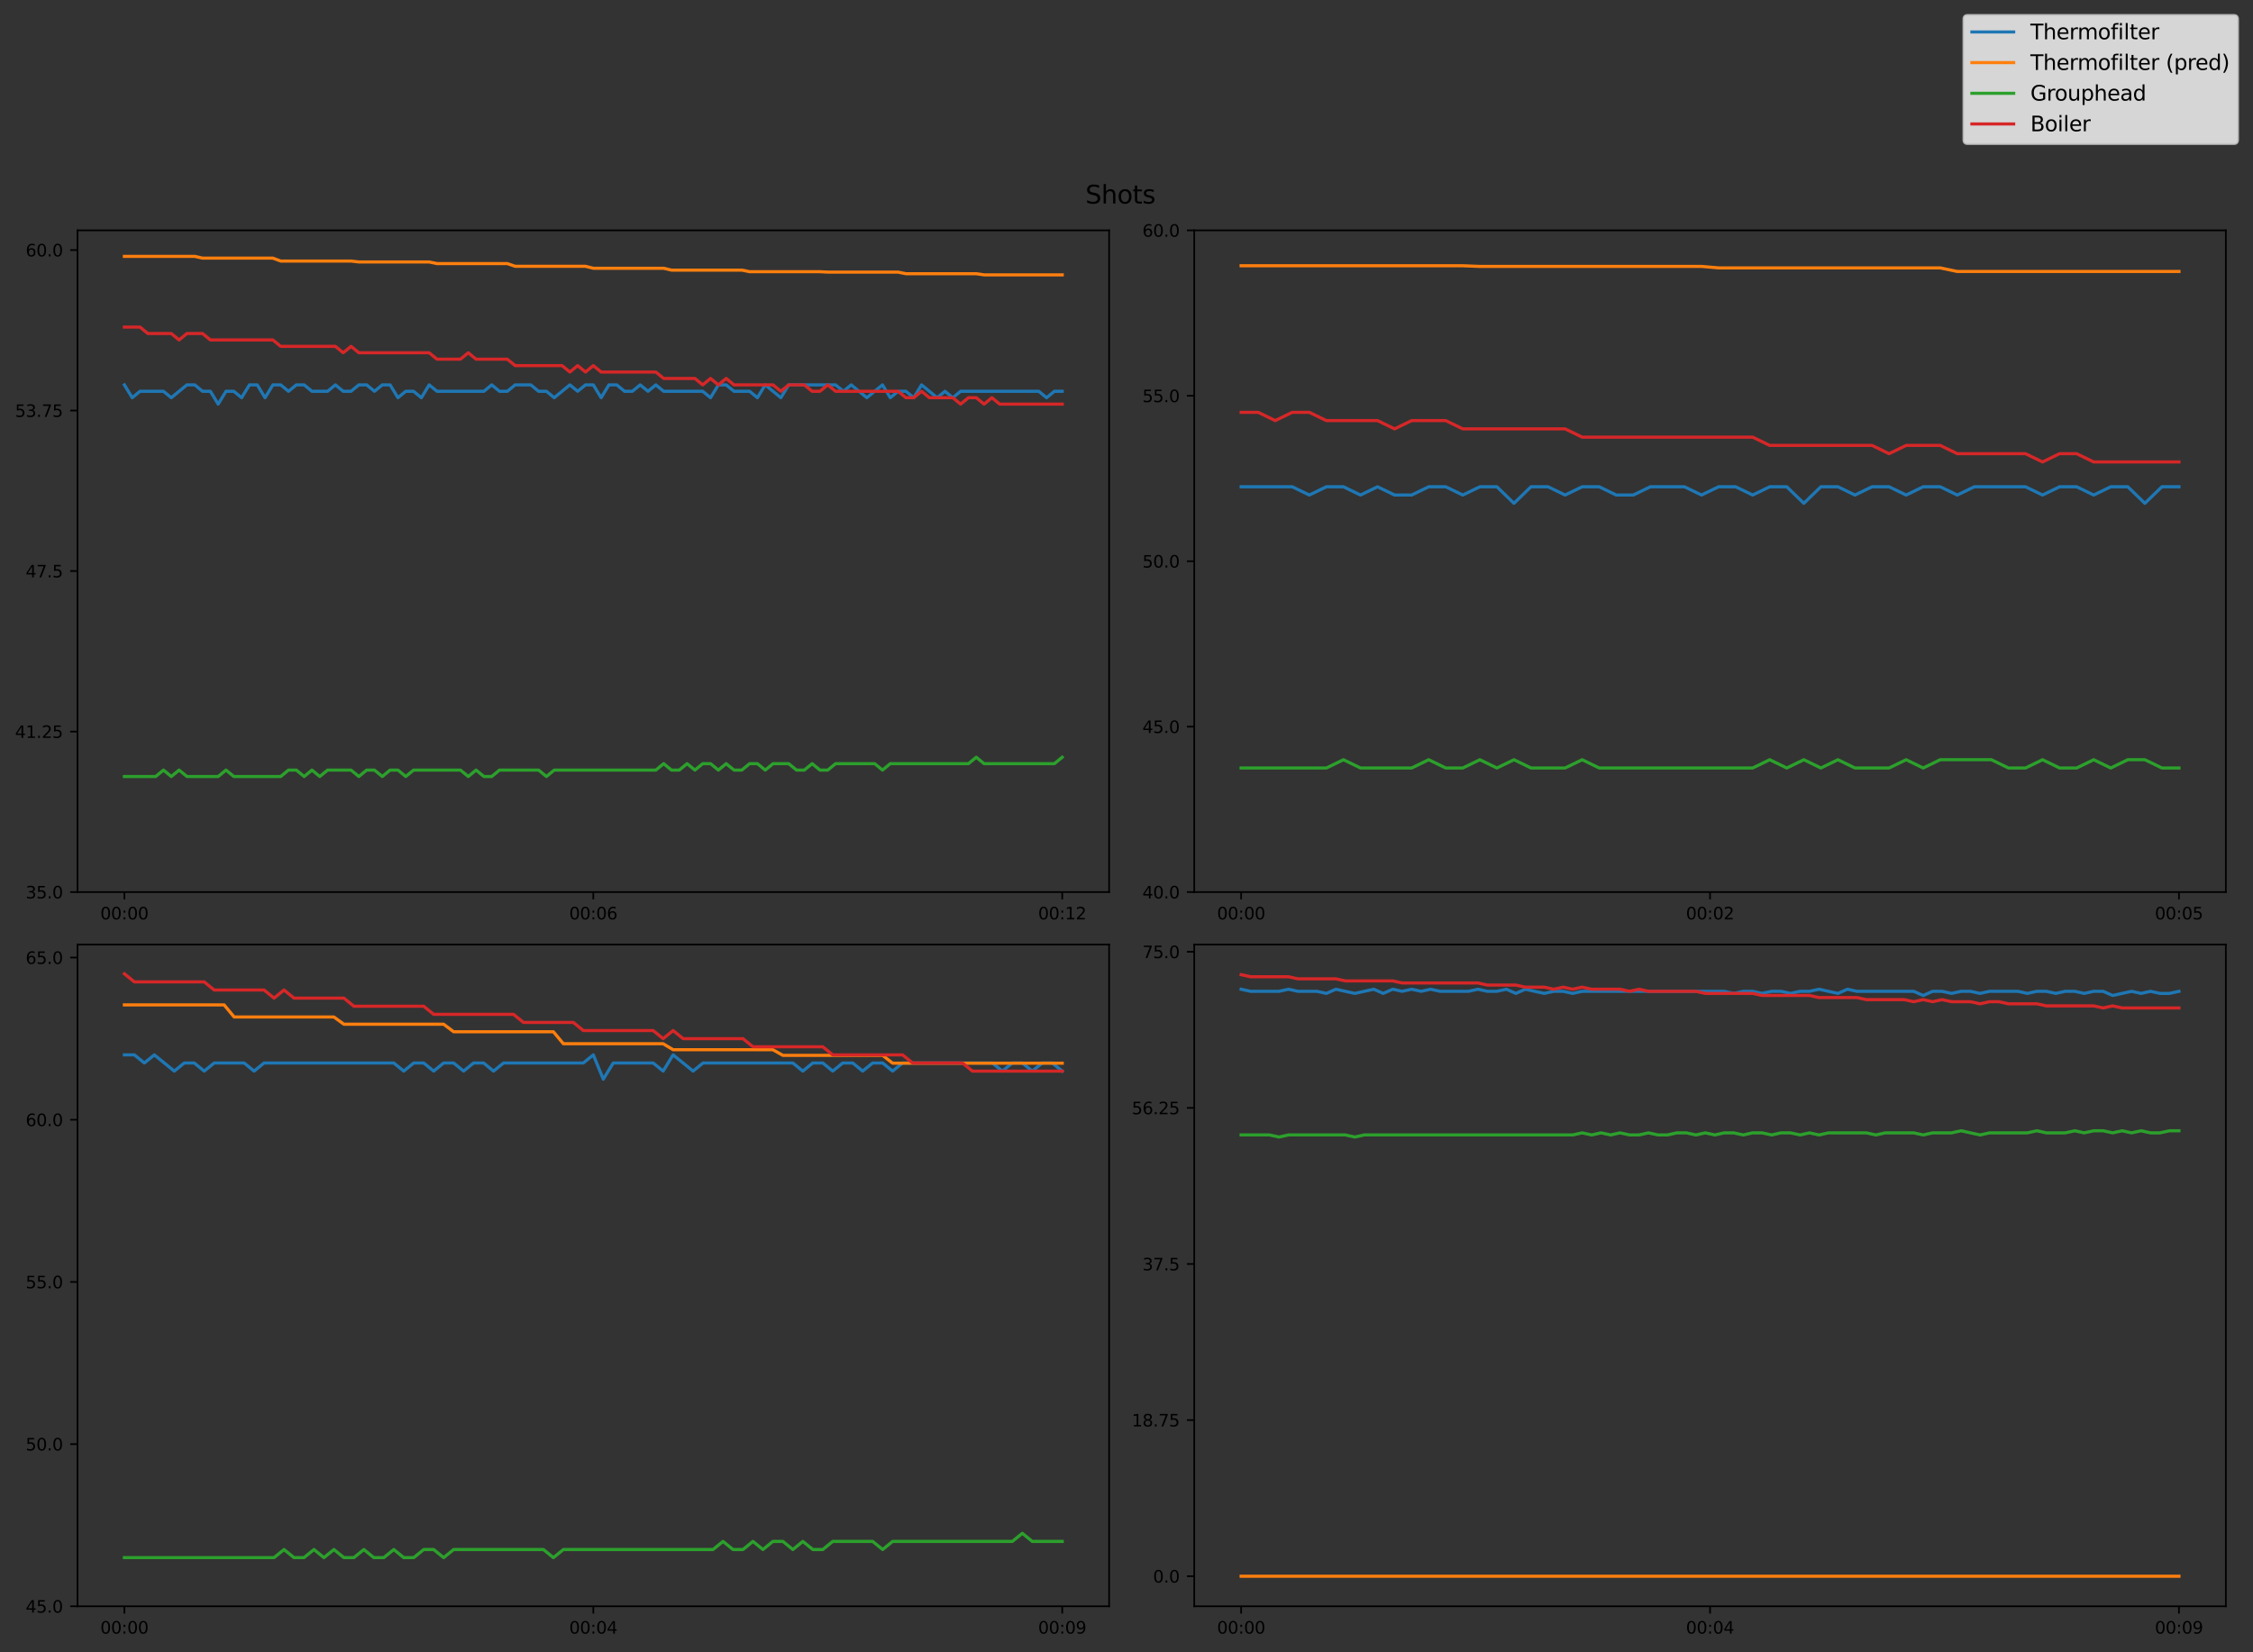 <?xml version="1.0" encoding="utf-8" standalone="no"?>
<!DOCTYPE svg PUBLIC "-//W3C//DTD SVG 1.1//EN"
  "http://www.w3.org/Graphics/SVG/1.1/DTD/svg11.dtd">
<svg xmlns:xlink="http://www.w3.org/1999/xlink" width="1078.553pt" height="790.855pt" viewBox="0 0 1078.553 790.855" xmlns="http://www.w3.org/2000/svg" version="1.1">
 <rect x="0" y="0" width="1078.553" height="790.855" fill="#333333" stroke="none"/>
 <defs>
  <style type="text/css">*{stroke-linejoin: round; stroke-linecap: butt}</style>
 </defs>
 <g id="figure_1">
  <g id="patch_1">
   <path d="M 0 790.855 
L 1078.553 790.855 
L 1078.553 -0 
L 0 -0 
L 0 790.855 
z
" style="fill: none"/>
  </g>
  <g id="axes_1">
   <g id="patch_2">
    <path d="M 37.102 427.02 
L 530.952 427.02 
L 530.952 110.272 
L 37.102 110.272 
L 37.102 427.02 
z
" style="fill: none"/>
   </g>
   <g id="PolyCollection_1"/>
   <g id="PolyCollection_2"/>
   <g id="PolyCollection_3"/>
   <g id="PolyCollection_4"/>
   <g id="matplotlib.axis_1">
    <g id="xtick_1">
     <g id="line2d_1">
      <defs>
       <path id="md282bd3d39" d="M 0 0 
L 0 3.5 
" style="stroke: #000000; stroke-width: 0.8"/>
      </defs>
      <g>
       <use xlink:href="#md282bd3d39" x="59.55" y="427.02" style="stroke: #000000; stroke-width: 0.8"/>
      </g>
     </g>
     <g id="text_1">
      <!-- 00:00 -->
      <g transform="translate(48.023 440.099) scale(0.08 -0.08)">
       <defs>
        <path id="DejaVuSans-30" d="M 2034 4250 
Q 1547 4250 1301 3770 
Q 1056 3291 1056 2328 
Q 1056 1369 1301 889 
Q 1547 409 2034 409 
Q 2525 409 2770 889 
Q 3016 1369 3016 2328 
Q 3016 3291 2770 3770 
Q 2525 4250 2034 4250 
z
M 2034 4750 
Q 2819 4750 3233 4129 
Q 3647 3509 3647 2328 
Q 3647 1150 3233 529 
Q 2819 -91 2034 -91 
Q 1250 -91 836 529 
Q 422 1150 422 2328 
Q 422 3509 836 4129 
Q 1250 4750 2034 4750 
z
" transform="scale(0.016)"/>
        <path id="DejaVuSans-3a" d="M 750 794 
L 1409 794 
L 1409 0 
L 750 0 
L 750 794 
z
M 750 3309 
L 1409 3309 
L 1409 2516 
L 750 2516 
L 750 3309 
z
" transform="scale(0.016)"/>
       </defs>
       <use xlink:href="#DejaVuSans-30"/>
       <use xlink:href="#DejaVuSans-30" x="63.623"/>
       <use xlink:href="#DejaVuSans-3a" x="127.246"/>
       <use xlink:href="#DejaVuSans-30" x="160.938"/>
       <use xlink:href="#DejaVuSans-30" x="224.561"/>
      </g>
     </g>
    </g>
    <g id="xtick_2">
     <g id="line2d_2">
      <g>
       <use xlink:href="#md282bd3d39" x="284.027" y="427.02" style="stroke: #000000; stroke-width: 0.8"/>
      </g>
     </g>
     <g id="text_2">
      <!-- 00:06 -->
      <g transform="translate(272.5 440.099) scale(0.08 -0.08)">
       <defs>
        <path id="DejaVuSans-36" d="M 2113 2584 
Q 1688 2584 1439 2293 
Q 1191 2003 1191 1497 
Q 1191 994 1439 701 
Q 1688 409 2113 409 
Q 2538 409 2786 701 
Q 3034 994 3034 1497 
Q 3034 2003 2786 2293 
Q 2538 2584 2113 2584 
z
M 3366 4563 
L 3366 3988 
Q 3128 4100 2886 4159 
Q 2644 4219 2406 4219 
Q 1781 4219 1451 3797 
Q 1122 3375 1075 2522 
Q 1259 2794 1537 2939 
Q 1816 3084 2150 3084 
Q 2853 3084 3261 2657 
Q 3669 2231 3669 1497 
Q 3669 778 3244 343 
Q 2819 -91 2113 -91 
Q 1303 -91 875 529 
Q 447 1150 447 2328 
Q 447 3434 972 4092 
Q 1497 4750 2381 4750 
Q 2619 4750 2861 4703 
Q 3103 4656 3366 4563 
z
" transform="scale(0.016)"/>
       </defs>
       <use xlink:href="#DejaVuSans-30"/>
       <use xlink:href="#DejaVuSans-30" x="63.623"/>
       <use xlink:href="#DejaVuSans-3a" x="127.246"/>
       <use xlink:href="#DejaVuSans-30" x="160.938"/>
       <use xlink:href="#DejaVuSans-36" x="224.561"/>
      </g>
     </g>
    </g>
    <g id="xtick_3">
     <g id="line2d_3">
      <g>
       <use xlink:href="#md282bd3d39" x="508.505" y="427.02" style="stroke: #000000; stroke-width: 0.8"/>
      </g>
     </g>
     <g id="text_3">
      <!-- 00:12 -->
      <g transform="translate(496.977 440.099) scale(0.08 -0.08)">
       <defs>
        <path id="DejaVuSans-31" d="M 794 531 
L 1825 531 
L 1825 4091 
L 703 3866 
L 703 4441 
L 1819 4666 
L 2450 4666 
L 2450 531 
L 3481 531 
L 3481 0 
L 794 0 
L 794 531 
z
" transform="scale(0.016)"/>
        <path id="DejaVuSans-32" d="M 1228 531 
L 3431 531 
L 3431 0 
L 469 0 
L 469 531 
Q 828 903 1448 1529 
Q 2069 2156 2228 2338 
Q 2531 2678 2651 2914 
Q 2772 3150 2772 3378 
Q 2772 3750 2511 3984 
Q 2250 4219 1831 4219 
Q 1534 4219 1204 4116 
Q 875 4013 500 3803 
L 500 4441 
Q 881 4594 1212 4672 
Q 1544 4750 1819 4750 
Q 2544 4750 2975 4387 
Q 3406 4025 3406 3419 
Q 3406 3131 3298 2873 
Q 3191 2616 2906 2266 
Q 2828 2175 2409 1742 
Q 1991 1309 1228 531 
z
" transform="scale(0.016)"/>
       </defs>
       <use xlink:href="#DejaVuSans-30"/>
       <use xlink:href="#DejaVuSans-30" x="63.623"/>
       <use xlink:href="#DejaVuSans-3a" x="127.246"/>
       <use xlink:href="#DejaVuSans-31" x="160.938"/>
       <use xlink:href="#DejaVuSans-32" x="224.561"/>
      </g>
     </g>
    </g>
   </g>
   <g id="matplotlib.axis_2">
    <g id="ytick_1">
     <g id="line2d_4">
      <defs>
       <path id="ma442114b43" d="M 0 0 
L -3.5 0 
" style="stroke: #000000; stroke-width: 0.8"/>
      </defs>
      <g>
       <use xlink:href="#ma442114b43" x="37.102" y="427.02" style="stroke: #000000; stroke-width: 0.8"/>
      </g>
     </g>
     <g id="text_4">
      <!-- 35.0 -->
      <g transform="translate(12.29 430.059) scale(0.08 -0.08)">
       <defs>
        <path id="DejaVuSans-33" d="M 2597 2516 
Q 3050 2419 3304 2112 
Q 3559 1806 3559 1356 
Q 3559 666 3084 287 
Q 2609 -91 1734 -91 
Q 1441 -91 1130 -33 
Q 819 25 488 141 
L 488 750 
Q 750 597 1062 519 
Q 1375 441 1716 441 
Q 2309 441 2620 675 
Q 2931 909 2931 1356 
Q 2931 1769 2642 2001 
Q 2353 2234 1838 2234 
L 1294 2234 
L 1294 2753 
L 1863 2753 
Q 2328 2753 2575 2939 
Q 2822 3125 2822 3475 
Q 2822 3834 2567 4026 
Q 2313 4219 1838 4219 
Q 1578 4219 1281 4162 
Q 984 4106 628 3988 
L 628 4550 
Q 988 4650 1302 4700 
Q 1616 4750 1894 4750 
Q 2613 4750 3031 4423 
Q 3450 4097 3450 3541 
Q 3450 3153 3228 2886 
Q 3006 2619 2597 2516 
z
" transform="scale(0.016)"/>
        <path id="DejaVuSans-35" d="M 691 4666 
L 3169 4666 
L 3169 4134 
L 1269 4134 
L 1269 2991 
Q 1406 3038 1543 3061 
Q 1681 3084 1819 3084 
Q 2600 3084 3056 2656 
Q 3513 2228 3513 1497 
Q 3513 744 3044 326 
Q 2575 -91 1722 -91 
Q 1428 -91 1123 -41 
Q 819 9 494 109 
L 494 744 
Q 775 591 1075 516 
Q 1375 441 1709 441 
Q 2250 441 2565 725 
Q 2881 1009 2881 1497 
Q 2881 1984 2565 2268 
Q 2250 2553 1709 2553 
Q 1456 2553 1204 2497 
Q 953 2441 691 2322 
L 691 4666 
z
" transform="scale(0.016)"/>
        <path id="DejaVuSans-2e" d="M 684 794 
L 1344 794 
L 1344 0 
L 684 0 
L 684 794 
z
" transform="scale(0.016)"/>
       </defs>
       <use xlink:href="#DejaVuSans-33"/>
       <use xlink:href="#DejaVuSans-35" x="63.623"/>
       <use xlink:href="#DejaVuSans-2e" x="127.246"/>
       <use xlink:href="#DejaVuSans-30" x="159.033"/>
      </g>
     </g>
    </g>
    <g id="ytick_2">
     <g id="line2d_5">
      <g>
       <use xlink:href="#ma442114b43" x="37.102" y="350.189" style="stroke: #000000; stroke-width: 0.8"/>
      </g>
     </g>
     <g id="text_5">
      <!-- 41.25 -->
      <g transform="translate(7.2 353.228) scale(0.08 -0.08)">
       <defs>
        <path id="DejaVuSans-34" d="M 2419 4116 
L 825 1625 
L 2419 1625 
L 2419 4116 
z
M 2253 4666 
L 3047 4666 
L 3047 1625 
L 3713 1625 
L 3713 1100 
L 3047 1100 
L 3047 0 
L 2419 0 
L 2419 1100 
L 313 1100 
L 313 1709 
L 2253 4666 
z
" transform="scale(0.016)"/>
       </defs>
       <use xlink:href="#DejaVuSans-34"/>
       <use xlink:href="#DejaVuSans-31" x="63.623"/>
       <use xlink:href="#DejaVuSans-2e" x="127.246"/>
       <use xlink:href="#DejaVuSans-32" x="159.033"/>
       <use xlink:href="#DejaVuSans-35" x="222.656"/>
      </g>
     </g>
    </g>
    <g id="ytick_3">
     <g id="line2d_6">
      <g>
       <use xlink:href="#ma442114b43" x="37.102" y="273.358" style="stroke: #000000; stroke-width: 0.8"/>
      </g>
     </g>
     <g id="text_6">
      <!-- 47.5 -->
      <g transform="translate(12.29 276.397) scale(0.08 -0.08)">
       <defs>
        <path id="DejaVuSans-37" d="M 525 4666 
L 3525 4666 
L 3525 4397 
L 1831 0 
L 1172 0 
L 2766 4134 
L 525 4134 
L 525 4666 
z
" transform="scale(0.016)"/>
       </defs>
       <use xlink:href="#DejaVuSans-34"/>
       <use xlink:href="#DejaVuSans-37" x="63.623"/>
       <use xlink:href="#DejaVuSans-2e" x="127.246"/>
       <use xlink:href="#DejaVuSans-35" x="159.033"/>
      </g>
     </g>
    </g>
    <g id="ytick_4">
     <g id="line2d_7">
      <g>
       <use xlink:href="#ma442114b43" x="37.102" y="196.527" style="stroke: #000000; stroke-width: 0.8"/>
      </g>
     </g>
     <g id="text_7">
      <!-- 53.75 -->
      <g transform="translate(7.2 199.566) scale(0.08 -0.08)">
       <use xlink:href="#DejaVuSans-35"/>
       <use xlink:href="#DejaVuSans-33" x="63.623"/>
       <use xlink:href="#DejaVuSans-2e" x="127.246"/>
       <use xlink:href="#DejaVuSans-37" x="159.033"/>
       <use xlink:href="#DejaVuSans-35" x="222.656"/>
      </g>
     </g>
    </g>
    <g id="ytick_5">
     <g id="line2d_8">
      <g>
       <use xlink:href="#ma442114b43" x="37.102" y="119.696" style="stroke: #000000; stroke-width: 0.8"/>
      </g>
     </g>
     <g id="text_8">
      <!-- 60.0 -->
      <g transform="translate(12.29 122.735) scale(0.08 -0.08)">
       <use xlink:href="#DejaVuSans-36"/>
       <use xlink:href="#DejaVuSans-30" x="63.623"/>
       <use xlink:href="#DejaVuSans-2e" x="127.246"/>
       <use xlink:href="#DejaVuSans-30" x="159.033"/>
      </g>
     </g>
    </g>
   </g>
   <g id="line2d_9">
    <path d="M 59.55 184.234 
L 63.292 190.38 
L 67.033 187.307 
L 70.774 187.307 
L 74.515 187.307 
L 78.257 187.307 
L 81.998 190.38 
L 85.739 187.307 
L 89.481 184.234 
L 93.222 184.234 
L 96.963 187.307 
L 100.704 187.307 
L 104.446 193.453 
L 108.187 187.307 
L 111.928 187.307 
L 115.67 190.38 
L 119.411 184.234 
L 123.152 184.234 
L 126.893 190.38 
L 130.635 184.234 
L 134.376 184.234 
L 138.117 187.307 
L 141.859 184.234 
L 145.6 184.234 
L 149.341 187.307 
L 153.082 187.307 
L 156.824 187.307 
L 160.565 184.234 
L 164.306 187.307 
L 168.048 187.307 
L 171.789 184.234 
L 175.53 184.234 
L 179.271 187.307 
L 183.013 184.234 
L 186.754 184.234 
L 190.495 190.38 
L 194.237 187.307 
L 197.978 187.307 
L 201.719 190.38 
L 205.46 184.234 
L 209.202 187.307 
L 212.943 187.307 
L 216.684 187.307 
L 220.426 187.307 
L 224.167 187.307 
L 227.908 187.307 
L 231.649 187.307 
L 235.391 184.234 
L 239.132 187.307 
L 242.873 187.307 
L 246.615 184.234 
L 250.356 184.234 
L 254.097 184.234 
L 257.838 187.307 
L 261.58 187.307 
L 265.321 190.38 
L 269.062 187.307 
L 272.804 184.234 
L 276.545 187.307 
L 280.286 184.234 
L 284.027 184.234 
L 287.769 190.38 
L 291.51 184.234 
L 295.251 184.234 
L 298.993 187.307 
L 302.734 187.307 
L 306.475 184.234 
L 310.217 187.307 
L 313.958 184.234 
L 317.699 187.307 
L 321.44 187.307 
L 325.182 187.307 
L 328.923 187.307 
L 332.664 187.307 
L 336.406 187.307 
L 340.147 190.38 
L 343.888 184.234 
L 347.629 184.234 
L 351.371 187.307 
L 355.112 187.307 
L 358.853 187.307 
L 362.595 190.38 
L 366.336 184.234 
L 370.077 187.307 
L 373.818 190.38 
L 377.56 184.234 
L 381.301 184.234 
L 385.042 184.234 
L 388.784 184.234 
L 392.525 184.234 
L 396.266 184.234 
L 400.007 184.234 
L 403.749 187.307 
L 407.49 184.234 
L 411.231 187.307 
L 414.973 190.38 
L 418.714 187.307 
L 422.455 184.234 
L 426.196 190.38 
L 429.938 187.307 
L 433.679 187.307 
L 437.42 190.38 
L 441.162 184.234 
L 444.903 187.307 
L 448.644 190.38 
L 452.385 187.307 
L 456.127 190.38 
L 459.868 187.307 
L 463.609 187.307 
L 467.351 187.307 
L 471.092 187.307 
L 474.833 187.307 
L 478.574 187.307 
L 482.316 187.307 
L 486.057 187.307 
L 489.798 187.307 
L 493.54 187.307 
L 497.281 187.307 
L 501.022 190.38 
L 504.763 187.307 
L 508.505 187.307 
" clip-path="url(#pdec67ee113)" style="fill: none; stroke: #1f77b4; stroke-width: 1.5; stroke-linecap: square"/>
   </g>
   <g id="line2d_10">
    <path d="M 59.55 122.722 
L 63.292 122.722 
L 67.033 122.722 
L 70.774 122.722 
L 74.515 122.722 
L 78.257 122.722 
L 81.998 122.722 
L 85.739 122.722 
L 89.481 122.722 
L 93.222 122.722 
L 96.963 123.568 
L 100.704 123.568 
L 104.446 123.568 
L 108.187 123.568 
L 111.928 123.568 
L 115.67 123.568 
L 119.411 123.568 
L 123.152 123.568 
L 126.893 123.568 
L 130.635 123.568 
L 134.376 124.961 
L 138.117 124.961 
L 141.859 124.961 
L 145.6 124.961 
L 149.341 124.961 
L 153.082 124.961 
L 156.824 124.961 
L 160.565 124.961 
L 164.306 124.961 
L 168.048 124.961 
L 171.789 125.401 
L 175.53 125.401 
L 179.271 125.401 
L 183.013 125.401 
L 186.754 125.401 
L 190.495 125.401 
L 194.237 125.401 
L 197.978 125.401 
L 201.719 125.401 
L 205.46 125.401 
L 209.202 126.171 
L 212.943 126.171 
L 216.684 126.171 
L 220.426 126.171 
L 224.167 126.171 
L 227.908 126.171 
L 231.649 126.171 
L 235.391 126.171 
L 239.132 126.171 
L 242.873 126.171 
L 246.615 127.479 
L 250.356 127.479 
L 254.097 127.479 
L 257.838 127.479 
L 261.58 127.479 
L 265.321 127.479 
L 269.062 127.479 
L 272.804 127.479 
L 276.545 127.479 
L 280.286 127.479 
L 284.027 128.411 
L 287.769 128.411 
L 291.51 128.411 
L 295.251 128.411 
L 298.993 128.411 
L 302.734 128.411 
L 306.475 128.411 
L 310.217 128.411 
L 313.958 128.411 
L 317.699 128.411 
L 321.44 129.301 
L 325.182 129.301 
L 328.923 129.301 
L 332.664 129.301 
L 336.406 129.301 
L 340.147 129.301 
L 343.888 129.301 
L 347.629 129.301 
L 351.371 129.301 
L 355.112 129.301 
L 358.853 130.065 
L 362.595 130.065 
L 366.336 130.065 
L 370.077 130.065 
L 373.818 130.065 
L 377.56 130.065 
L 381.301 130.065 
L 385.042 130.065 
L 388.784 130.065 
L 392.525 130.065 
L 396.266 130.261 
L 400.007 130.261 
L 403.749 130.261 
L 407.49 130.261 
L 411.231 130.261 
L 414.973 130.261 
L 418.714 130.261 
L 422.455 130.261 
L 426.196 130.261 
L 429.938 130.261 
L 433.679 131.026 
L 437.42 131.026 
L 441.162 131.026 
L 444.903 131.026 
L 448.644 131.026 
L 452.385 131.026 
L 456.127 131.026 
L 459.868 131.026 
L 463.609 131.026 
L 467.351 131.026 
L 471.092 131.579 
L 474.833 131.579 
L 478.574 131.579 
L 482.316 131.579 
L 486.057 131.579 
L 489.798 131.579 
L 493.54 131.579 
L 497.281 131.579 
L 501.022 131.579 
L 504.763 131.579 
L 508.505 131.579 
" clip-path="url(#pdec67ee113)" style="fill: none; stroke: #ff7f0e; stroke-width: 1.5; stroke-linecap: square"/>
   </g>
   <g id="line2d_11">
    <path d="M 59.55 371.702 
L 63.292 371.702 
L 67.033 371.702 
L 70.774 371.702 
L 74.515 371.702 
L 78.257 368.628 
L 81.998 371.702 
L 85.739 368.628 
L 89.481 371.702 
L 93.222 371.702 
L 96.963 371.702 
L 100.704 371.702 
L 104.446 371.702 
L 108.187 368.628 
L 111.928 371.702 
L 115.67 371.702 
L 119.411 371.702 
L 123.152 371.702 
L 126.893 371.702 
L 130.635 371.702 
L 134.376 371.702 
L 138.117 368.628 
L 141.859 368.628 
L 145.6 371.702 
L 149.341 368.628 
L 153.082 371.702 
L 156.824 368.628 
L 160.565 368.628 
L 164.306 368.628 
L 168.048 368.628 
L 171.789 371.702 
L 175.53 368.628 
L 179.271 368.628 
L 183.013 371.702 
L 186.754 368.628 
L 190.495 368.628 
L 194.237 371.702 
L 197.978 368.628 
L 201.719 368.628 
L 205.46 368.628 
L 209.202 368.628 
L 212.943 368.628 
L 216.684 368.628 
L 220.426 368.628 
L 224.167 371.702 
L 227.908 368.628 
L 231.649 371.702 
L 235.391 371.702 
L 239.132 368.628 
L 242.873 368.628 
L 246.615 368.628 
L 250.356 368.628 
L 254.097 368.628 
L 257.838 368.628 
L 261.58 371.702 
L 265.321 368.628 
L 269.062 368.628 
L 272.804 368.628 
L 276.545 368.628 
L 280.286 368.628 
L 284.027 368.628 
L 287.769 368.628 
L 291.51 368.628 
L 295.251 368.628 
L 298.993 368.628 
L 302.734 368.628 
L 306.475 368.628 
L 310.217 368.628 
L 313.958 368.628 
L 317.699 365.555 
L 321.44 368.628 
L 325.182 368.628 
L 328.923 365.555 
L 332.664 368.628 
L 336.406 365.555 
L 340.147 365.555 
L 343.888 368.628 
L 347.629 365.555 
L 351.371 368.628 
L 355.112 368.628 
L 358.853 365.555 
L 362.595 365.555 
L 366.336 368.628 
L 370.077 365.555 
L 373.818 365.555 
L 377.56 365.555 
L 381.301 368.628 
L 385.042 368.628 
L 388.784 365.555 
L 392.525 368.628 
L 396.266 368.628 
L 400.007 365.555 
L 403.749 365.555 
L 407.49 365.555 
L 411.231 365.555 
L 414.973 365.555 
L 418.714 365.555 
L 422.455 368.628 
L 426.196 365.555 
L 429.938 365.555 
L 433.679 365.555 
L 437.42 365.555 
L 441.162 365.555 
L 444.903 365.555 
L 448.644 365.555 
L 452.385 365.555 
L 456.127 365.555 
L 459.868 365.555 
L 463.609 365.555 
L 467.351 362.482 
L 471.092 365.555 
L 474.833 365.555 
L 478.574 365.555 
L 482.316 365.555 
L 486.057 365.555 
L 489.798 365.555 
L 493.54 365.555 
L 497.281 365.555 
L 501.022 365.555 
L 504.763 365.555 
L 508.505 362.482 
" clip-path="url(#pdec67ee113)" style="fill: none; stroke: #2ca02c; stroke-width: 1.5; stroke-linecap: square"/>
   </g>
   <g id="line2d_12">
    <path d="M 59.55 156.575 
L 63.292 156.575 
L 67.033 156.575 
L 70.774 159.648 
L 74.515 159.648 
L 78.257 159.648 
L 81.998 159.648 
L 85.739 162.721 
L 89.481 159.648 
L 93.222 159.648 
L 96.963 159.648 
L 100.704 162.721 
L 104.446 162.721 
L 108.187 162.721 
L 111.928 162.721 
L 115.67 162.721 
L 119.411 162.721 
L 123.152 162.721 
L 126.893 162.721 
L 130.635 162.721 
L 134.376 165.794 
L 138.117 165.794 
L 141.859 165.794 
L 145.6 165.794 
L 149.341 165.794 
L 153.082 165.794 
L 156.824 165.794 
L 160.565 165.794 
L 164.306 168.868 
L 168.048 165.794 
L 171.789 168.868 
L 175.53 168.868 
L 179.271 168.868 
L 183.013 168.868 
L 186.754 168.868 
L 190.495 168.868 
L 194.237 168.868 
L 197.978 168.868 
L 201.719 168.868 
L 205.46 168.868 
L 209.202 171.941 
L 212.943 171.941 
L 216.684 171.941 
L 220.426 171.941 
L 224.167 168.868 
L 227.908 171.941 
L 231.649 171.941 
L 235.391 171.941 
L 239.132 171.941 
L 242.873 171.941 
L 246.615 175.014 
L 250.356 175.014 
L 254.097 175.014 
L 257.838 175.014 
L 261.58 175.014 
L 265.321 175.014 
L 269.062 175.014 
L 272.804 178.087 
L 276.545 175.014 
L 280.286 178.087 
L 284.027 175.014 
L 287.769 178.087 
L 291.51 178.087 
L 295.251 178.087 
L 298.993 178.087 
L 302.734 178.087 
L 306.475 178.087 
L 310.217 178.087 
L 313.958 178.087 
L 317.699 181.16 
L 321.44 181.16 
L 325.182 181.16 
L 328.923 181.16 
L 332.664 181.16 
L 336.406 184.234 
L 340.147 181.16 
L 343.888 184.234 
L 347.629 181.16 
L 351.371 184.234 
L 355.112 184.234 
L 358.853 184.234 
L 362.595 184.234 
L 366.336 184.234 
L 370.077 184.234 
L 373.818 187.307 
L 377.56 184.234 
L 381.301 184.234 
L 385.042 184.234 
L 388.784 187.307 
L 392.525 187.307 
L 396.266 184.234 
L 400.007 187.307 
L 403.749 187.307 
L 407.49 187.307 
L 411.231 187.307 
L 414.973 187.307 
L 418.714 187.307 
L 422.455 187.307 
L 426.196 187.307 
L 429.938 187.307 
L 433.679 190.38 
L 437.42 190.38 
L 441.162 187.307 
L 444.903 190.38 
L 448.644 190.38 
L 452.385 190.38 
L 456.127 190.38 
L 459.868 193.453 
L 463.609 190.38 
L 467.351 190.38 
L 471.092 193.453 
L 474.833 190.38 
L 478.574 193.453 
L 482.316 193.453 
L 486.057 193.453 
L 489.798 193.453 
L 493.54 193.453 
L 497.281 193.453 
L 501.022 193.453 
L 504.763 193.453 
L 508.505 193.453 
" clip-path="url(#pdec67ee113)" style="fill: none; stroke: #d62728; stroke-width: 1.5; stroke-linecap: square"/>
   </g>
   <g id="patch_3">
    <path d="M 37.102 427.02 
L 37.102 110.272 
" style="fill: none; stroke: #000000; stroke-width: 0.8; stroke-linejoin: miter; stroke-linecap: square"/>
   </g>
   <g id="patch_4">
    <path d="M 530.952 427.02 
L 530.952 110.272 
" style="fill: none; stroke: #000000; stroke-width: 0.8; stroke-linejoin: miter; stroke-linecap: square"/>
   </g>
   <g id="patch_5">
    <path d="M 37.102 427.02 
L 530.952 427.02 
" style="fill: none; stroke: #000000; stroke-width: 0.8; stroke-linejoin: miter; stroke-linecap: square"/>
   </g>
   <g id="patch_6">
    <path d="M 37.102 110.272 
L 530.952 110.272 
" style="fill: none; stroke: #000000; stroke-width: 0.8; stroke-linejoin: miter; stroke-linecap: square"/>
   </g>
  </g>
  <g id="axes_2">
   <g id="patch_7">
    <path d="M 571.702 427.02 
L 1065.553 427.02 
L 1065.553 110.272 
L 571.702 110.272 
L 571.702 427.02 
z
" style="fill: none"/>
   </g>
   <g id="PolyCollection_5"/>
   <g id="PolyCollection_6"/>
   <g id="PolyCollection_7"/>
   <g id="PolyCollection_8"/>
   <g id="matplotlib.axis_3">
    <g id="xtick_4">
     <g id="line2d_13">
      <g>
       <use xlink:href="#md282bd3d39" x="594.15" y="427.02" style="stroke: #000000; stroke-width: 0.8"/>
      </g>
     </g>
     <g id="text_9">
      <!-- 00:00 -->
      <g transform="translate(582.623 440.099) scale(0.08 -0.08)">
       <use xlink:href="#DejaVuSans-30"/>
       <use xlink:href="#DejaVuSans-30" x="63.623"/>
       <use xlink:href="#DejaVuSans-3a" x="127.246"/>
       <use xlink:href="#DejaVuSans-30" x="160.938"/>
       <use xlink:href="#DejaVuSans-30" x="224.561"/>
      </g>
     </g>
    </g>
    <g id="xtick_5">
     <g id="line2d_14">
      <g>
       <use xlink:href="#md282bd3d39" x="818.628" y="427.02" style="stroke: #000000; stroke-width: 0.8"/>
      </g>
     </g>
     <g id="text_10">
      <!-- 00:02 -->
      <g transform="translate(807.1 440.099) scale(0.08 -0.08)">
       <use xlink:href="#DejaVuSans-30"/>
       <use xlink:href="#DejaVuSans-30" x="63.623"/>
       <use xlink:href="#DejaVuSans-3a" x="127.246"/>
       <use xlink:href="#DejaVuSans-30" x="160.938"/>
       <use xlink:href="#DejaVuSans-32" x="224.561"/>
      </g>
     </g>
    </g>
    <g id="xtick_6">
     <g id="line2d_15">
      <g>
       <use xlink:href="#md282bd3d39" x="1043.105" y="427.02" style="stroke: #000000; stroke-width: 0.8"/>
      </g>
     </g>
     <g id="text_11">
      <!-- 00:05 -->
      <g transform="translate(1031.577 440.099) scale(0.08 -0.08)">
       <use xlink:href="#DejaVuSans-30"/>
       <use xlink:href="#DejaVuSans-30" x="63.623"/>
       <use xlink:href="#DejaVuSans-3a" x="127.246"/>
       <use xlink:href="#DejaVuSans-30" x="160.938"/>
       <use xlink:href="#DejaVuSans-35" x="224.561"/>
      </g>
     </g>
    </g>
   </g>
   <g id="matplotlib.axis_4">
    <g id="ytick_6">
     <g id="line2d_16">
      <g>
       <use xlink:href="#ma442114b43" x="571.702" y="427.02" style="stroke: #000000; stroke-width: 0.8"/>
      </g>
     </g>
     <g id="text_12">
      <!-- 40.0 -->
      <g transform="translate(546.89 430.059) scale(0.08 -0.08)">
       <use xlink:href="#DejaVuSans-34"/>
       <use xlink:href="#DejaVuSans-30" x="63.623"/>
       <use xlink:href="#DejaVuSans-2e" x="127.246"/>
       <use xlink:href="#DejaVuSans-30" x="159.033"/>
      </g>
     </g>
    </g>
    <g id="ytick_7">
     <g id="line2d_17">
      <g>
       <use xlink:href="#ma442114b43" x="571.702" y="347.833" style="stroke: #000000; stroke-width: 0.8"/>
      </g>
     </g>
     <g id="text_13">
      <!-- 45.0 -->
      <g transform="translate(546.89 350.872) scale(0.08 -0.08)">
       <use xlink:href="#DejaVuSans-34"/>
       <use xlink:href="#DejaVuSans-35" x="63.623"/>
       <use xlink:href="#DejaVuSans-2e" x="127.246"/>
       <use xlink:href="#DejaVuSans-30" x="159.033"/>
      </g>
     </g>
    </g>
    <g id="ytick_8">
     <g id="line2d_18">
      <g>
       <use xlink:href="#ma442114b43" x="571.702" y="268.646" style="stroke: #000000; stroke-width: 0.8"/>
      </g>
     </g>
     <g id="text_14">
      <!-- 50.0 -->
      <g transform="translate(546.89 271.686) scale(0.08 -0.08)">
       <use xlink:href="#DejaVuSans-35"/>
       <use xlink:href="#DejaVuSans-30" x="63.623"/>
       <use xlink:href="#DejaVuSans-2e" x="127.246"/>
       <use xlink:href="#DejaVuSans-30" x="159.033"/>
      </g>
     </g>
    </g>
    <g id="ytick_9">
     <g id="line2d_19">
      <g>
       <use xlink:href="#ma442114b43" x="571.702" y="189.459" style="stroke: #000000; stroke-width: 0.8"/>
      </g>
     </g>
     <g id="text_15">
      <!-- 55.0 -->
      <g transform="translate(546.89 192.499) scale(0.08 -0.08)">
       <use xlink:href="#DejaVuSans-35"/>
       <use xlink:href="#DejaVuSans-35" x="63.623"/>
       <use xlink:href="#DejaVuSans-2e" x="127.246"/>
       <use xlink:href="#DejaVuSans-30" x="159.033"/>
      </g>
     </g>
    </g>
    <g id="ytick_10">
     <g id="line2d_20">
      <g>
       <use xlink:href="#ma442114b43" x="571.702" y="110.272" style="stroke: #000000; stroke-width: 0.8"/>
      </g>
     </g>
     <g id="text_16">
      <!-- 60.0 -->
      <g transform="translate(546.89 113.312) scale(0.08 -0.08)">
       <use xlink:href="#DejaVuSans-36"/>
       <use xlink:href="#DejaVuSans-30" x="63.623"/>
       <use xlink:href="#DejaVuSans-2e" x="127.246"/>
       <use xlink:href="#DejaVuSans-30" x="159.033"/>
      </g>
     </g>
    </g>
   </g>
   <g id="line2d_21">
    <path d="M 594.15 233.012 
L 602.313 233.012 
L 610.476 233.012 
L 618.639 233.012 
L 626.801 236.971 
L 634.964 233.012 
L 643.127 233.012 
L 651.29 236.971 
L 659.453 233.012 
L 667.616 236.971 
L 675.778 236.971 
L 683.941 233.012 
L 692.104 233.012 
L 700.267 236.971 
L 708.43 233.012 
L 716.592 233.012 
L 724.755 240.931 
L 732.918 233.012 
L 741.081 233.012 
L 749.244 236.971 
L 757.406 233.012 
L 765.569 233.012 
L 773.732 236.971 
L 781.895 236.971 
L 790.058 233.012 
L 798.22 233.012 
L 806.383 233.012 
L 814.546 236.971 
L 822.709 233.012 
L 830.872 233.012 
L 839.035 236.971 
L 847.197 233.012 
L 855.36 233.012 
L 863.523 240.931 
L 871.686 233.012 
L 879.849 233.012 
L 888.011 236.971 
L 896.174 233.012 
L 904.337 233.012 
L 912.5 236.971 
L 920.663 233.012 
L 928.825 233.012 
L 936.988 236.971 
L 945.151 233.012 
L 953.314 233.012 
L 961.477 233.012 
L 969.639 233.012 
L 977.802 236.971 
L 985.965 233.012 
L 994.128 233.012 
L 1002.291 236.971 
L 1010.454 233.012 
L 1018.616 233.012 
L 1026.779 240.931 
L 1034.942 233.012 
L 1043.105 233.012 
" clip-path="url(#pa08b182152)" style="fill: none; stroke: #1f77b4; stroke-width: 1.5; stroke-linecap: square"/>
   </g>
   <g id="line2d_22">
    <path d="M 594.15 127.213 
L 602.313 127.213 
L 610.476 127.213 
L 618.639 127.213 
L 626.801 127.213 
L 634.964 127.213 
L 643.127 127.213 
L 651.29 127.213 
L 659.453 127.213 
L 667.616 127.213 
L 675.778 127.213 
L 683.941 127.213 
L 692.104 127.213 
L 700.267 127.213 
L 708.43 127.529 
L 716.592 127.529 
L 724.755 127.529 
L 732.918 127.529 
L 741.081 127.529 
L 749.244 127.529 
L 757.406 127.529 
L 765.569 127.529 
L 773.732 127.529 
L 781.895 127.529 
L 790.058 127.529 
L 798.22 127.529 
L 806.383 127.529 
L 814.546 127.529 
L 822.709 128.237 
L 830.872 128.237 
L 839.035 128.237 
L 847.197 128.237 
L 855.36 128.237 
L 863.523 128.237 
L 871.686 128.237 
L 879.849 128.237 
L 888.011 128.237 
L 896.174 128.237 
L 904.337 128.237 
L 912.5 128.237 
L 920.663 128.237 
L 928.825 128.237 
L 936.988 129.956 
L 945.151 129.956 
L 953.314 129.956 
L 961.477 129.956 
L 969.639 129.956 
L 977.802 129.956 
L 985.965 129.956 
L 994.128 129.956 
L 1002.291 129.956 
L 1010.454 129.956 
L 1018.616 129.956 
L 1026.779 129.956 
L 1034.942 129.956 
L 1043.105 129.956 
" clip-path="url(#pa08b182152)" style="fill: none; stroke: #ff7f0e; stroke-width: 1.5; stroke-linecap: square"/>
   </g>
   <g id="line2d_23">
    <path d="M 594.15 367.63 
L 602.313 367.63 
L 610.476 367.63 
L 618.639 367.63 
L 626.801 367.63 
L 634.964 367.63 
L 643.127 363.67 
L 651.29 367.63 
L 659.453 367.63 
L 667.616 367.63 
L 675.778 367.63 
L 683.941 363.67 
L 692.104 367.63 
L 700.267 367.63 
L 708.43 363.67 
L 716.592 367.63 
L 724.755 363.67 
L 732.918 367.63 
L 741.081 367.63 
L 749.244 367.63 
L 757.406 363.67 
L 765.569 367.63 
L 773.732 367.63 
L 781.895 367.63 
L 790.058 367.63 
L 798.22 367.63 
L 806.383 367.63 
L 814.546 367.63 
L 822.709 367.63 
L 830.872 367.63 
L 839.035 367.63 
L 847.197 363.67 
L 855.36 367.63 
L 863.523 363.67 
L 871.686 367.63 
L 879.849 363.67 
L 888.011 367.63 
L 896.174 367.63 
L 904.337 367.63 
L 912.5 363.67 
L 920.663 367.63 
L 928.825 363.67 
L 936.988 363.67 
L 945.151 363.67 
L 953.314 363.67 
L 961.477 367.63 
L 969.639 367.63 
L 977.802 363.67 
L 985.965 367.63 
L 994.128 367.63 
L 1002.291 363.67 
L 1010.454 367.63 
L 1018.616 363.67 
L 1026.779 363.67 
L 1034.942 367.63 
L 1043.105 367.63 
" clip-path="url(#pa08b182152)" style="fill: none; stroke: #2ca02c; stroke-width: 1.5; stroke-linecap: square"/>
   </g>
   <g id="line2d_24">
    <path d="M 594.15 197.378 
L 602.313 197.378 
L 610.476 201.337 
L 618.639 197.378 
L 626.801 197.378 
L 634.964 201.337 
L 643.127 201.337 
L 651.29 201.337 
L 659.453 201.337 
L 667.616 205.297 
L 675.778 201.337 
L 683.941 201.337 
L 692.104 201.337 
L 700.267 205.297 
L 708.43 205.297 
L 716.592 205.297 
L 724.755 205.297 
L 732.918 205.297 
L 741.081 205.297 
L 749.244 205.297 
L 757.406 209.256 
L 765.569 209.256 
L 773.732 209.256 
L 781.895 209.256 
L 790.058 209.256 
L 798.22 209.256 
L 806.383 209.256 
L 814.546 209.256 
L 822.709 209.256 
L 830.872 209.256 
L 839.035 209.256 
L 847.197 213.215 
L 855.36 213.215 
L 863.523 213.215 
L 871.686 213.215 
L 879.849 213.215 
L 888.011 213.215 
L 896.174 213.215 
L 904.337 217.175 
L 912.5 213.215 
L 920.663 213.215 
L 928.825 213.215 
L 936.988 217.175 
L 945.151 217.175 
L 953.314 217.175 
L 961.477 217.175 
L 969.639 217.175 
L 977.802 221.134 
L 985.965 217.175 
L 994.128 217.175 
L 1002.291 221.134 
L 1010.454 221.134 
L 1018.616 221.134 
L 1026.779 221.134 
L 1034.942 221.134 
L 1043.105 221.134 
" clip-path="url(#pa08b182152)" style="fill: none; stroke: #d62728; stroke-width: 1.5; stroke-linecap: square"/>
   </g>
   <g id="patch_8">
    <path d="M 571.702 427.02 
L 571.702 110.272 
" style="fill: none; stroke: #000000; stroke-width: 0.8; stroke-linejoin: miter; stroke-linecap: square"/>
   </g>
   <g id="patch_9">
    <path d="M 1065.553 427.02 
L 1065.553 110.272 
" style="fill: none; stroke: #000000; stroke-width: 0.8; stroke-linejoin: miter; stroke-linecap: square"/>
   </g>
   <g id="patch_10">
    <path d="M 571.702 427.02 
L 1065.553 427.02 
" style="fill: none; stroke: #000000; stroke-width: 0.8; stroke-linejoin: miter; stroke-linecap: square"/>
   </g>
   <g id="patch_11">
    <path d="M 571.702 110.272 
L 1065.553 110.272 
" style="fill: none; stroke: #000000; stroke-width: 0.8; stroke-linejoin: miter; stroke-linecap: square"/>
   </g>
  </g>
  <g id="axes_3">
   <g id="patch_12">
    <path d="M 37.102 768.913 
L 530.952 768.913 
L 530.952 452.165 
L 37.102 452.165 
L 37.102 768.913 
z
" style="fill: none"/>
   </g>
   <g id="PolyCollection_9"/>
   <g id="PolyCollection_10"/>
   <g id="PolyCollection_11"/>
   <g id="PolyCollection_12"/>
   <g id="matplotlib.axis_5">
    <g id="xtick_7">
     <g id="line2d_25">
      <g>
       <use xlink:href="#md282bd3d39" x="59.55" y="768.913" style="stroke: #000000; stroke-width: 0.8"/>
      </g>
     </g>
     <g id="text_17">
      <!-- 00:00 -->
      <g transform="translate(48.023 781.991) scale(0.08 -0.08)">
       <use xlink:href="#DejaVuSans-30"/>
       <use xlink:href="#DejaVuSans-30" x="63.623"/>
       <use xlink:href="#DejaVuSans-3a" x="127.246"/>
       <use xlink:href="#DejaVuSans-30" x="160.938"/>
       <use xlink:href="#DejaVuSans-30" x="224.561"/>
      </g>
     </g>
    </g>
    <g id="xtick_8">
     <g id="line2d_26">
      <g>
       <use xlink:href="#md282bd3d39" x="284.027" y="768.913" style="stroke: #000000; stroke-width: 0.8"/>
      </g>
     </g>
     <g id="text_18">
      <!-- 00:04 -->
      <g transform="translate(272.5 781.991) scale(0.08 -0.08)">
       <use xlink:href="#DejaVuSans-30"/>
       <use xlink:href="#DejaVuSans-30" x="63.623"/>
       <use xlink:href="#DejaVuSans-3a" x="127.246"/>
       <use xlink:href="#DejaVuSans-30" x="160.938"/>
       <use xlink:href="#DejaVuSans-34" x="224.561"/>
      </g>
     </g>
    </g>
    <g id="xtick_9">
     <g id="line2d_27">
      <g>
       <use xlink:href="#md282bd3d39" x="508.505" y="768.913" style="stroke: #000000; stroke-width: 0.8"/>
      </g>
     </g>
     <g id="text_19">
      <!-- 00:09 -->
      <g transform="translate(496.977 781.991) scale(0.08 -0.08)">
       <defs>
        <path id="DejaVuSans-39" d="M 703 97 
L 703 672 
Q 941 559 1184 500 
Q 1428 441 1663 441 
Q 2288 441 2617 861 
Q 2947 1281 2994 2138 
Q 2813 1869 2534 1725 
Q 2256 1581 1919 1581 
Q 1219 1581 811 2004 
Q 403 2428 403 3163 
Q 403 3881 828 4315 
Q 1253 4750 1959 4750 
Q 2769 4750 3195 4129 
Q 3622 3509 3622 2328 
Q 3622 1225 3098 567 
Q 2575 -91 1691 -91 
Q 1453 -91 1209 -44 
Q 966 3 703 97 
z
M 1959 2075 
Q 2384 2075 2632 2365 
Q 2881 2656 2881 3163 
Q 2881 3666 2632 3958 
Q 2384 4250 1959 4250 
Q 1534 4250 1286 3958 
Q 1038 3666 1038 3163 
Q 1038 2656 1286 2365 
Q 1534 2075 1959 2075 
z
" transform="scale(0.016)"/>
       </defs>
       <use xlink:href="#DejaVuSans-30"/>
       <use xlink:href="#DejaVuSans-30" x="63.623"/>
       <use xlink:href="#DejaVuSans-3a" x="127.246"/>
       <use xlink:href="#DejaVuSans-30" x="160.938"/>
       <use xlink:href="#DejaVuSans-39" x="224.561"/>
      </g>
     </g>
    </g>
   </g>
   <g id="matplotlib.axis_6">
    <g id="ytick_11">
     <g id="line2d_28">
      <g>
       <use xlink:href="#ma442114b43" x="37.102" y="768.913" style="stroke: #000000; stroke-width: 0.8"/>
      </g>
     </g>
     <g id="text_20">
      <!-- 45.0 -->
      <g transform="translate(12.29 771.952) scale(0.08 -0.08)">
       <use xlink:href="#DejaVuSans-34"/>
       <use xlink:href="#DejaVuSans-35" x="63.623"/>
       <use xlink:href="#DejaVuSans-2e" x="127.246"/>
       <use xlink:href="#DejaVuSans-30" x="159.033"/>
      </g>
     </g>
    </g>
    <g id="ytick_12">
     <g id="line2d_29">
      <g>
       <use xlink:href="#ma442114b43" x="37.102" y="691.278" style="stroke: #000000; stroke-width: 0.8"/>
      </g>
     </g>
     <g id="text_21">
      <!-- 50.0 -->
      <g transform="translate(12.29 694.318) scale(0.08 -0.08)">
       <use xlink:href="#DejaVuSans-35"/>
       <use xlink:href="#DejaVuSans-30" x="63.623"/>
       <use xlink:href="#DejaVuSans-2e" x="127.246"/>
       <use xlink:href="#DejaVuSans-30" x="159.033"/>
      </g>
     </g>
    </g>
    <g id="ytick_13">
     <g id="line2d_30">
      <g>
       <use xlink:href="#ma442114b43" x="37.102" y="613.644" style="stroke: #000000; stroke-width: 0.8"/>
      </g>
     </g>
     <g id="text_22">
      <!-- 55.0 -->
      <g transform="translate(12.29 616.684) scale(0.08 -0.08)">
       <use xlink:href="#DejaVuSans-35"/>
       <use xlink:href="#DejaVuSans-35" x="63.623"/>
       <use xlink:href="#DejaVuSans-2e" x="127.246"/>
       <use xlink:href="#DejaVuSans-30" x="159.033"/>
      </g>
     </g>
    </g>
    <g id="ytick_14">
     <g id="line2d_31">
      <g>
       <use xlink:href="#ma442114b43" x="37.102" y="536.01" style="stroke: #000000; stroke-width: 0.8"/>
      </g>
     </g>
     <g id="text_23">
      <!-- 60.0 -->
      <g transform="translate(12.29 539.049) scale(0.08 -0.08)">
       <use xlink:href="#DejaVuSans-36"/>
       <use xlink:href="#DejaVuSans-30" x="63.623"/>
       <use xlink:href="#DejaVuSans-2e" x="127.246"/>
       <use xlink:href="#DejaVuSans-30" x="159.033"/>
      </g>
     </g>
    </g>
    <g id="ytick_15">
     <g id="line2d_32">
      <g>
       <use xlink:href="#ma442114b43" x="37.102" y="458.376" style="stroke: #000000; stroke-width: 0.8"/>
      </g>
     </g>
     <g id="text_24">
      <!-- 65.0 -->
      <g transform="translate(12.29 461.415) scale(0.08 -0.08)">
       <use xlink:href="#DejaVuSans-36"/>
       <use xlink:href="#DejaVuSans-35" x="63.623"/>
       <use xlink:href="#DejaVuSans-2e" x="127.246"/>
       <use xlink:href="#DejaVuSans-30" x="159.033"/>
      </g>
     </g>
    </g>
   </g>
   <g id="line2d_33">
    <path d="M 59.55 504.956 
L 64.326 504.956 
L 69.102 508.838 
L 73.879 504.956 
L 78.655 508.838 
L 83.431 512.72 
L 88.207 508.838 
L 92.983 508.838 
L 97.759 512.72 
L 102.535 508.838 
L 107.311 508.838 
L 112.087 508.838 
L 116.864 508.838 
L 121.64 512.72 
L 126.416 508.838 
L 131.192 508.838 
L 135.968 508.838 
L 140.744 508.838 
L 145.52 508.838 
L 150.296 508.838 
L 155.072 508.838 
L 159.849 508.838 
L 164.625 508.838 
L 169.401 508.838 
L 174.177 508.838 
L 178.953 508.838 
L 183.729 508.838 
L 188.505 508.838 
L 193.281 512.72 
L 198.057 508.838 
L 202.834 508.838 
L 207.61 512.72 
L 212.386 508.838 
L 217.162 508.838 
L 221.938 512.72 
L 226.714 508.838 
L 231.49 508.838 
L 236.266 512.72 
L 241.042 508.838 
L 245.819 508.838 
L 250.595 508.838 
L 255.371 508.838 
L 260.147 508.838 
L 264.923 508.838 
L 269.699 508.838 
L 274.475 508.838 
L 279.251 508.838 
L 284.027 504.956 
L 288.804 516.601 
L 293.58 508.838 
L 298.356 508.838 
L 303.132 508.838 
L 307.908 508.838 
L 312.684 508.838 
L 317.46 512.72 
L 322.236 504.956 
L 327.013 508.838 
L 331.789 512.72 
L 336.565 508.838 
L 341.341 508.838 
L 346.117 508.838 
L 350.893 508.838 
L 355.669 508.838 
L 360.445 508.838 
L 365.221 508.838 
L 369.998 508.838 
L 374.774 508.838 
L 379.55 508.838 
L 384.326 512.72 
L 389.102 508.838 
L 393.878 508.838 
L 398.654 512.72 
L 403.43 508.838 
L 408.206 508.838 
L 412.983 512.72 
L 417.759 508.838 
L 422.535 508.838 
L 427.311 512.72 
L 432.087 508.838 
L 436.863 508.838 
L 441.639 508.838 
L 446.415 508.838 
L 451.191 508.838 
L 455.968 508.838 
L 460.744 508.838 
L 465.52 508.838 
L 470.296 508.838 
L 475.072 508.838 
L 479.848 512.72 
L 484.624 508.838 
L 489.4 508.838 
L 494.176 512.72 
L 498.953 508.838 
L 503.729 508.838 
L 508.505 512.72 
" clip-path="url(#pcb08af353a)" style="fill: none; stroke: #1f77b4; stroke-width: 1.5; stroke-linecap: square"/>
   </g>
   <g id="line2d_34">
    <path d="M 59.55 481.047 
L 64.326 481.047 
L 69.102 481.047 
L 73.879 481.047 
L 78.655 481.047 
L 83.431 481.047 
L 88.207 481.047 
L 92.983 481.047 
L 97.759 481.047 
L 102.535 481.047 
L 107.311 481.047 
L 112.087 486.825 
L 116.864 486.825 
L 121.64 486.825 
L 126.416 486.825 
L 131.192 486.825 
L 135.968 486.825 
L 140.744 486.825 
L 145.52 486.825 
L 150.296 486.825 
L 155.072 486.825 
L 159.849 486.825 
L 164.625 490.281 
L 169.401 490.281 
L 174.177 490.281 
L 178.953 490.281 
L 183.729 490.281 
L 188.505 490.281 
L 193.281 490.281 
L 198.057 490.281 
L 202.834 490.281 
L 207.61 490.281 
L 212.386 490.281 
L 217.162 493.891 
L 221.938 493.891 
L 226.714 493.891 
L 231.49 493.891 
L 236.266 493.891 
L 241.042 493.891 
L 245.819 493.891 
L 250.595 493.891 
L 255.371 493.891 
L 260.147 493.891 
L 264.923 493.891 
L 269.699 499.627 
L 274.475 499.627 
L 279.251 499.627 
L 284.027 499.627 
L 288.804 499.627 
L 293.58 499.627 
L 298.356 499.627 
L 303.132 499.627 
L 307.908 499.627 
L 312.684 499.627 
L 317.46 499.627 
L 322.236 502.498 
L 327.013 502.498 
L 331.789 502.498 
L 336.565 502.498 
L 341.341 502.498 
L 346.117 502.498 
L 350.893 502.498 
L 355.669 502.498 
L 360.445 502.498 
L 365.221 502.498 
L 369.998 502.498 
L 374.774 505.187 
L 379.55 505.187 
L 384.326 505.187 
L 389.102 505.187 
L 393.878 505.187 
L 398.654 505.187 
L 403.43 505.187 
L 408.206 505.187 
L 412.983 505.187 
L 417.759 505.187 
L 422.535 505.187 
L 427.311 508.94 
L 432.087 508.94 
L 436.863 508.94 
L 441.639 508.94 
L 446.415 508.94 
L 451.191 508.94 
L 455.968 508.94 
L 460.744 508.94 
L 465.52 508.94 
L 470.296 508.94 
L 475.072 508.94 
L 479.848 508.94 
L 484.624 508.94 
L 489.4 508.94 
L 494.176 508.94 
L 498.953 508.94 
L 503.729 508.94 
L 508.505 508.94 
" clip-path="url(#pcb08af353a)" style="fill: none; stroke: #ff7f0e; stroke-width: 1.5; stroke-linecap: square"/>
   </g>
   <g id="line2d_35">
    <path d="M 59.55 745.622 
L 64.326 745.622 
L 69.102 745.622 
L 73.879 745.622 
L 78.655 745.622 
L 83.431 745.622 
L 88.207 745.622 
L 92.983 745.622 
L 97.759 745.622 
L 102.535 745.622 
L 107.311 745.622 
L 112.087 745.622 
L 116.864 745.622 
L 121.64 745.622 
L 126.416 745.622 
L 131.192 745.622 
L 135.968 741.741 
L 140.744 745.622 
L 145.52 745.622 
L 150.296 741.741 
L 155.072 745.622 
L 159.849 741.741 
L 164.625 745.622 
L 169.401 745.622 
L 174.177 741.741 
L 178.953 745.622 
L 183.729 745.622 
L 188.505 741.741 
L 193.281 745.622 
L 198.057 745.622 
L 202.834 741.741 
L 207.61 741.741 
L 212.386 745.622 
L 217.162 741.741 
L 221.938 741.741 
L 226.714 741.741 
L 231.49 741.741 
L 236.266 741.741 
L 241.042 741.741 
L 245.819 741.741 
L 250.595 741.741 
L 255.371 741.741 
L 260.147 741.741 
L 264.923 745.622 
L 269.699 741.741 
L 274.475 741.741 
L 279.251 741.741 
L 284.027 741.741 
L 288.804 741.741 
L 293.58 741.741 
L 298.356 741.741 
L 303.132 741.741 
L 307.908 741.741 
L 312.684 741.741 
L 317.46 741.741 
L 322.236 741.741 
L 327.013 741.741 
L 331.789 741.741 
L 336.565 741.741 
L 341.341 741.741 
L 346.117 737.859 
L 350.893 741.741 
L 355.669 741.741 
L 360.445 737.859 
L 365.221 741.741 
L 369.998 737.859 
L 374.774 737.859 
L 379.55 741.741 
L 384.326 737.859 
L 389.102 741.741 
L 393.878 741.741 
L 398.654 737.859 
L 403.43 737.859 
L 408.206 737.859 
L 412.983 737.859 
L 417.759 737.859 
L 422.535 741.741 
L 427.311 737.859 
L 432.087 737.859 
L 436.863 737.859 
L 441.639 737.859 
L 446.415 737.859 
L 451.191 737.859 
L 455.968 737.859 
L 460.744 737.859 
L 465.52 737.859 
L 470.296 737.859 
L 475.072 737.859 
L 479.848 737.859 
L 484.624 737.859 
L 489.4 733.977 
L 494.176 737.859 
L 498.953 737.859 
L 503.729 737.859 
L 508.505 737.859 
" clip-path="url(#pcb08af353a)" style="fill: none; stroke: #2ca02c; stroke-width: 1.5; stroke-linecap: square"/>
   </g>
   <g id="line2d_36">
    <path d="M 59.55 466.139 
L 64.326 470.021 
L 69.102 470.021 
L 73.879 470.021 
L 78.655 470.021 
L 83.431 470.021 
L 88.207 470.021 
L 92.983 470.021 
L 97.759 470.021 
L 102.535 473.903 
L 107.311 473.903 
L 112.087 473.903 
L 116.864 473.903 
L 121.64 473.903 
L 126.416 473.903 
L 131.192 477.784 
L 135.968 473.903 
L 140.744 477.784 
L 145.52 477.784 
L 150.296 477.784 
L 155.072 477.784 
L 159.849 477.784 
L 164.625 477.784 
L 169.401 481.666 
L 174.177 481.666 
L 178.953 481.666 
L 183.729 481.666 
L 188.505 481.666 
L 193.281 481.666 
L 198.057 481.666 
L 202.834 481.666 
L 207.61 485.548 
L 212.386 485.548 
L 217.162 485.548 
L 221.938 485.548 
L 226.714 485.548 
L 231.49 485.548 
L 236.266 485.548 
L 241.042 485.548 
L 245.819 485.548 
L 250.595 489.429 
L 255.371 489.429 
L 260.147 489.429 
L 264.923 489.429 
L 269.699 489.429 
L 274.475 489.429 
L 279.251 493.311 
L 284.027 493.311 
L 288.804 493.311 
L 293.58 493.311 
L 298.356 493.311 
L 303.132 493.311 
L 307.908 493.311 
L 312.684 493.311 
L 317.46 497.193 
L 322.236 493.311 
L 327.013 497.193 
L 331.789 497.193 
L 336.565 497.193 
L 341.341 497.193 
L 346.117 497.193 
L 350.893 497.193 
L 355.669 497.193 
L 360.445 501.075 
L 365.221 501.075 
L 369.998 501.075 
L 374.774 501.075 
L 379.55 501.075 
L 384.326 501.075 
L 389.102 501.075 
L 393.878 501.075 
L 398.654 504.956 
L 403.43 504.956 
L 408.206 504.956 
L 412.983 504.956 
L 417.759 504.956 
L 422.535 504.956 
L 427.311 504.956 
L 432.087 504.956 
L 436.863 508.838 
L 441.639 508.838 
L 446.415 508.838 
L 451.191 508.838 
L 455.968 508.838 
L 460.744 508.838 
L 465.52 512.72 
L 470.296 512.72 
L 475.072 512.72 
L 479.848 512.72 
L 484.624 512.72 
L 489.4 512.72 
L 494.176 512.72 
L 498.953 512.72 
L 503.729 512.72 
L 508.505 512.72 
" clip-path="url(#pcb08af353a)" style="fill: none; stroke: #d62728; stroke-width: 1.5; stroke-linecap: square"/>
   </g>
   <g id="patch_13">
    <path d="M 37.102 768.913 
L 37.102 452.165 
" style="fill: none; stroke: #000000; stroke-width: 0.8; stroke-linejoin: miter; stroke-linecap: square"/>
   </g>
   <g id="patch_14">
    <path d="M 530.952 768.913 
L 530.952 452.165 
" style="fill: none; stroke: #000000; stroke-width: 0.8; stroke-linejoin: miter; stroke-linecap: square"/>
   </g>
   <g id="patch_15">
    <path d="M 37.102 768.913 
L 530.952 768.913 
" style="fill: none; stroke: #000000; stroke-width: 0.8; stroke-linejoin: miter; stroke-linecap: square"/>
   </g>
   <g id="patch_16">
    <path d="M 37.102 452.165 
L 530.952 452.165 
" style="fill: none; stroke: #000000; stroke-width: 0.8; stroke-linejoin: miter; stroke-linecap: square"/>
   </g>
  </g>
  <g id="axes_4">
   <g id="patch_17">
    <path d="M 571.702 768.913 
L 1065.553 768.913 
L 1065.553 452.165 
L 571.702 452.165 
L 571.702 768.913 
z
" style="fill: none"/>
   </g>
   <g id="PolyCollection_13"/>
   <g id="PolyCollection_14"/>
   <g id="PolyCollection_15"/>
   <g id="PolyCollection_16"/>
   <g id="matplotlib.axis_7">
    <g id="xtick_10">
     <g id="line2d_37">
      <g>
       <use xlink:href="#md282bd3d39" x="594.15" y="768.913" style="stroke: #000000; stroke-width: 0.8"/>
      </g>
     </g>
     <g id="text_25">
      <!-- 00:00 -->
      <g transform="translate(582.623 781.991) scale(0.08 -0.08)">
       <use xlink:href="#DejaVuSans-30"/>
       <use xlink:href="#DejaVuSans-30" x="63.623"/>
       <use xlink:href="#DejaVuSans-3a" x="127.246"/>
       <use xlink:href="#DejaVuSans-30" x="160.938"/>
       <use xlink:href="#DejaVuSans-30" x="224.561"/>
      </g>
     </g>
    </g>
    <g id="xtick_11">
     <g id="line2d_38">
      <g>
       <use xlink:href="#md282bd3d39" x="818.628" y="768.913" style="stroke: #000000; stroke-width: 0.8"/>
      </g>
     </g>
     <g id="text_26">
      <!-- 00:04 -->
      <g transform="translate(807.1 781.991) scale(0.08 -0.08)">
       <use xlink:href="#DejaVuSans-30"/>
       <use xlink:href="#DejaVuSans-30" x="63.623"/>
       <use xlink:href="#DejaVuSans-3a" x="127.246"/>
       <use xlink:href="#DejaVuSans-30" x="160.938"/>
       <use xlink:href="#DejaVuSans-34" x="224.561"/>
      </g>
     </g>
    </g>
    <g id="xtick_12">
     <g id="line2d_39">
      <g>
       <use xlink:href="#md282bd3d39" x="1043.105" y="768.913" style="stroke: #000000; stroke-width: 0.8"/>
      </g>
     </g>
     <g id="text_27">
      <!-- 00:09 -->
      <g transform="translate(1031.577 781.991) scale(0.08 -0.08)">
       <use xlink:href="#DejaVuSans-30"/>
       <use xlink:href="#DejaVuSans-30" x="63.623"/>
       <use xlink:href="#DejaVuSans-3a" x="127.246"/>
       <use xlink:href="#DejaVuSans-30" x="160.938"/>
       <use xlink:href="#DejaVuSans-39" x="224.561"/>
      </g>
     </g>
    </g>
   </g>
   <g id="matplotlib.axis_8">
    <g id="ytick_16">
     <g id="line2d_40">
      <g>
       <use xlink:href="#ma442114b43" x="571.702" y="754.515" style="stroke: #000000; stroke-width: 0.8"/>
      </g>
     </g>
     <g id="text_28">
      <!-- 0.0 -->
      <g transform="translate(551.98 757.554) scale(0.08 -0.08)">
       <use xlink:href="#DejaVuSans-30"/>
       <use xlink:href="#DejaVuSans-2e" x="63.623"/>
       <use xlink:href="#DejaVuSans-30" x="95.41"/>
      </g>
     </g>
    </g>
    <g id="ytick_17">
     <g id="line2d_41">
      <g>
       <use xlink:href="#ma442114b43" x="571.702" y="679.787" style="stroke: #000000; stroke-width: 0.8"/>
      </g>
     </g>
     <g id="text_29">
      <!-- 18.75 -->
      <g transform="translate(541.8 682.826) scale(0.08 -0.08)">
       <defs>
        <path id="DejaVuSans-38" d="M 2034 2216 
Q 1584 2216 1326 1975 
Q 1069 1734 1069 1313 
Q 1069 891 1326 650 
Q 1584 409 2034 409 
Q 2484 409 2743 651 
Q 3003 894 3003 1313 
Q 3003 1734 2745 1975 
Q 2488 2216 2034 2216 
z
M 1403 2484 
Q 997 2584 770 2862 
Q 544 3141 544 3541 
Q 544 4100 942 4425 
Q 1341 4750 2034 4750 
Q 2731 4750 3128 4425 
Q 3525 4100 3525 3541 
Q 3525 3141 3298 2862 
Q 3072 2584 2669 2484 
Q 3125 2378 3379 2068 
Q 3634 1759 3634 1313 
Q 3634 634 3220 271 
Q 2806 -91 2034 -91 
Q 1263 -91 848 271 
Q 434 634 434 1313 
Q 434 1759 690 2068 
Q 947 2378 1403 2484 
z
M 1172 3481 
Q 1172 3119 1398 2916 
Q 1625 2713 2034 2713 
Q 2441 2713 2670 2916 
Q 2900 3119 2900 3481 
Q 2900 3844 2670 4047 
Q 2441 4250 2034 4250 
Q 1625 4250 1398 4047 
Q 1172 3844 1172 3481 
z
" transform="scale(0.016)"/>
       </defs>
       <use xlink:href="#DejaVuSans-31"/>
       <use xlink:href="#DejaVuSans-38" x="63.623"/>
       <use xlink:href="#DejaVuSans-2e" x="127.246"/>
       <use xlink:href="#DejaVuSans-37" x="159.033"/>
       <use xlink:href="#DejaVuSans-35" x="222.656"/>
      </g>
     </g>
    </g>
    <g id="ytick_18">
     <g id="line2d_42">
      <g>
       <use xlink:href="#ma442114b43" x="571.702" y="605.059" style="stroke: #000000; stroke-width: 0.8"/>
      </g>
     </g>
     <g id="text_30">
      <!-- 37.5 -->
      <g transform="translate(546.89 608.098) scale(0.08 -0.08)">
       <use xlink:href="#DejaVuSans-33"/>
       <use xlink:href="#DejaVuSans-37" x="63.623"/>
       <use xlink:href="#DejaVuSans-2e" x="127.246"/>
       <use xlink:href="#DejaVuSans-35" x="159.033"/>
      </g>
     </g>
    </g>
    <g id="ytick_19">
     <g id="line2d_43">
      <g>
       <use xlink:href="#ma442114b43" x="571.702" y="530.331" style="stroke: #000000; stroke-width: 0.8"/>
      </g>
     </g>
     <g id="text_31">
      <!-- 56.25 -->
      <g transform="translate(541.8 533.37) scale(0.08 -0.08)">
       <use xlink:href="#DejaVuSans-35"/>
       <use xlink:href="#DejaVuSans-36" x="63.623"/>
       <use xlink:href="#DejaVuSans-2e" x="127.246"/>
       <use xlink:href="#DejaVuSans-32" x="159.033"/>
       <use xlink:href="#DejaVuSans-35" x="222.656"/>
      </g>
     </g>
    </g>
    <g id="ytick_20">
     <g id="line2d_44">
      <g>
       <use xlink:href="#ma442114b43" x="571.702" y="455.603" style="stroke: #000000; stroke-width: 0.8"/>
      </g>
     </g>
     <g id="text_32">
      <!-- 75.0 -->
      <g transform="translate(546.89 458.642) scale(0.08 -0.08)">
       <use xlink:href="#DejaVuSans-37"/>
       <use xlink:href="#DejaVuSans-35" x="63.623"/>
       <use xlink:href="#DejaVuSans-2e" x="127.246"/>
       <use xlink:href="#DejaVuSans-30" x="159.033"/>
      </g>
     </g>
    </g>
   </g>
   <g id="line2d_45">
    <path d="M 594.15 473.537 
L 598.685 474.534 
L 603.22 474.534 
L 607.755 474.534 
L 612.29 474.534 
L 616.825 473.537 
L 621.36 474.534 
L 625.894 474.534 
L 630.429 474.534 
L 634.964 475.53 
L 639.499 473.537 
L 644.034 474.534 
L 648.569 475.53 
L 653.104 474.534 
L 657.639 473.537 
L 662.174 475.53 
L 666.709 473.537 
L 671.243 474.534 
L 675.778 473.537 
L 680.313 474.534 
L 684.848 473.537 
L 689.383 474.534 
L 693.918 474.534 
L 698.453 474.534 
L 702.988 474.534 
L 707.523 473.537 
L 712.057 474.534 
L 716.592 474.534 
L 721.127 473.537 
L 725.662 475.53 
L 730.197 473.537 
L 734.732 474.534 
L 739.267 475.53 
L 743.802 474.534 
L 748.337 474.534 
L 752.872 475.53 
L 757.406 474.534 
L 761.941 474.534 
L 766.476 474.534 
L 771.011 474.534 
L 775.546 474.534 
L 780.081 474.534 
L 784.616 474.534 
L 789.151 474.534 
L 793.686 474.534 
L 798.22 474.534 
L 802.755 474.534 
L 807.29 474.534 
L 811.825 474.534 
L 816.36 474.534 
L 820.895 474.534 
L 825.43 474.534 
L 829.965 475.53 
L 834.5 474.534 
L 839.035 474.534 
L 843.569 475.53 
L 848.104 474.534 
L 852.639 474.534 
L 857.174 475.53 
L 861.709 474.534 
L 866.244 474.534 
L 870.779 473.537 
L 875.314 474.534 
L 879.849 475.53 
L 884.383 473.537 
L 888.918 474.534 
L 893.453 474.534 
L 897.988 474.534 
L 902.523 474.534 
L 907.058 474.534 
L 911.593 474.534 
L 916.128 474.534 
L 920.663 476.526 
L 925.198 474.534 
L 929.732 474.534 
L 934.267 475.53 
L 938.802 474.534 
L 943.337 474.534 
L 947.872 475.53 
L 952.407 474.534 
L 956.942 474.534 
L 961.477 474.534 
L 966.012 474.534 
L 970.546 475.53 
L 975.081 474.534 
L 979.616 474.534 
L 984.151 475.53 
L 988.686 474.534 
L 993.221 474.534 
L 997.756 475.53 
L 1002.291 474.534 
L 1006.826 474.534 
L 1011.361 476.526 
L 1015.895 475.53 
L 1020.43 474.534 
L 1024.965 475.53 
L 1029.5 474.534 
L 1034.035 475.53 
L 1038.57 475.53 
L 1043.105 474.534 
" clip-path="url(#pf8626dd547)" style="fill: none; stroke: #1f77b4; stroke-width: 1.5; stroke-linecap: square"/>
   </g>
   <g id="line2d_46">
    <path d="M 594.15 754.515 
L 598.685 754.515 
L 603.22 754.515 
L 607.755 754.515 
L 612.29 754.515 
L 616.825 754.515 
L 621.36 754.515 
L 625.894 754.515 
L 630.429 754.515 
L 634.964 754.515 
L 639.499 754.515 
L 644.034 754.515 
L 648.569 754.515 
L 653.104 754.515 
L 657.639 754.515 
L 662.174 754.515 
L 666.709 754.515 
L 671.243 754.515 
L 675.778 754.515 
L 680.313 754.515 
L 684.848 754.515 
L 689.383 754.515 
L 693.918 754.515 
L 698.453 754.515 
L 702.988 754.515 
L 707.523 754.515 
L 712.057 754.515 
L 716.592 754.515 
L 721.127 754.515 
L 725.662 754.515 
L 730.197 754.515 
L 734.732 754.515 
L 739.267 754.515 
L 743.802 754.515 
L 748.337 754.515 
L 752.872 754.515 
L 757.406 754.515 
L 761.941 754.515 
L 766.476 754.515 
L 771.011 754.515 
L 775.546 754.515 
L 780.081 754.515 
L 784.616 754.515 
L 789.151 754.515 
L 793.686 754.515 
L 798.22 754.515 
L 802.755 754.515 
L 807.29 754.515 
L 811.825 754.515 
L 816.36 754.515 
L 820.895 754.515 
L 825.43 754.515 
L 829.965 754.515 
L 834.5 754.515 
L 839.035 754.515 
L 843.569 754.515 
L 848.104 754.515 
L 852.639 754.515 
L 857.174 754.515 
L 861.709 754.515 
L 866.244 754.515 
L 870.779 754.515 
L 875.314 754.515 
L 879.849 754.515 
L 884.383 754.515 
L 888.918 754.515 
L 893.453 754.515 
L 897.988 754.515 
L 902.523 754.515 
L 907.058 754.515 
L 911.593 754.515 
L 916.128 754.515 
L 920.663 754.515 
L 925.198 754.515 
L 929.732 754.515 
L 934.267 754.515 
L 938.802 754.515 
L 943.337 754.515 
L 947.872 754.515 
L 952.407 754.515 
L 956.942 754.515 
L 961.477 754.515 
L 966.012 754.515 
L 970.546 754.515 
L 975.081 754.515 
L 979.616 754.515 
L 984.151 754.515 
L 988.686 754.515 
L 993.221 754.515 
L 997.756 754.515 
L 1002.291 754.515 
L 1006.826 754.515 
L 1011.361 754.515 
L 1015.895 754.515 
L 1020.43 754.515 
L 1024.965 754.515 
L 1029.5 754.515 
L 1034.035 754.515 
L 1038.57 754.515 
L 1043.105 754.515 
" clip-path="url(#pf8626dd547)" style="fill: none; stroke: #ff7f0e; stroke-width: 1.5; stroke-linecap: square"/>
   </g>
   <g id="line2d_47">
    <path d="M 594.15 543.284 
L 598.685 543.284 
L 603.22 543.284 
L 607.755 543.284 
L 612.29 544.28 
L 616.825 543.284 
L 621.36 543.284 
L 625.894 543.284 
L 630.429 543.284 
L 634.964 543.284 
L 639.499 543.284 
L 644.034 543.284 
L 648.569 544.28 
L 653.104 543.284 
L 657.639 543.284 
L 662.174 543.284 
L 666.709 543.284 
L 671.243 543.284 
L 675.778 543.284 
L 680.313 543.284 
L 684.848 543.284 
L 689.383 543.284 
L 693.918 543.284 
L 698.453 543.284 
L 702.988 543.284 
L 707.523 543.284 
L 712.057 543.284 
L 716.592 543.284 
L 721.127 543.284 
L 725.662 543.284 
L 730.197 543.284 
L 734.732 543.284 
L 739.267 543.284 
L 743.802 543.284 
L 748.337 543.284 
L 752.872 543.284 
L 757.406 542.287 
L 761.941 543.284 
L 766.476 542.287 
L 771.011 543.284 
L 775.546 542.287 
L 780.081 543.284 
L 784.616 543.284 
L 789.151 542.287 
L 793.686 543.284 
L 798.22 543.284 
L 802.755 542.287 
L 807.29 542.287 
L 811.825 543.284 
L 816.36 542.287 
L 820.895 543.284 
L 825.43 542.287 
L 829.965 542.287 
L 834.5 543.284 
L 839.035 542.287 
L 843.569 542.287 
L 848.104 543.284 
L 852.639 542.287 
L 857.174 542.287 
L 861.709 543.284 
L 866.244 542.287 
L 870.779 543.284 
L 875.314 542.287 
L 879.849 542.287 
L 884.383 542.287 
L 888.918 542.287 
L 893.453 542.287 
L 897.988 543.284 
L 902.523 542.287 
L 907.058 542.287 
L 911.593 542.287 
L 916.128 542.287 
L 920.663 543.284 
L 925.198 542.287 
L 929.732 542.287 
L 934.267 542.287 
L 938.802 541.291 
L 943.337 542.287 
L 947.872 543.284 
L 952.407 542.287 
L 956.942 542.287 
L 961.477 542.287 
L 966.012 542.287 
L 970.546 542.287 
L 975.081 541.291 
L 979.616 542.287 
L 984.151 542.287 
L 988.686 542.287 
L 993.221 541.291 
L 997.756 542.287 
L 1002.291 541.291 
L 1006.826 541.291 
L 1011.361 542.287 
L 1015.895 541.291 
L 1020.43 542.287 
L 1024.965 541.291 
L 1029.5 542.287 
L 1034.035 542.287 
L 1038.57 541.291 
L 1043.105 541.291 
" clip-path="url(#pf8626dd547)" style="fill: none; stroke: #2ca02c; stroke-width: 1.5; stroke-linecap: square"/>
   </g>
   <g id="line2d_48">
    <path d="M 594.15 466.563 
L 598.685 467.559 
L 603.22 467.559 
L 607.755 467.559 
L 612.29 467.559 
L 616.825 467.559 
L 621.36 468.555 
L 625.894 468.555 
L 630.429 468.555 
L 634.964 468.555 
L 639.499 468.555 
L 644.034 469.552 
L 648.569 469.552 
L 653.104 469.552 
L 657.639 469.552 
L 662.174 469.552 
L 666.709 469.552 
L 671.243 470.548 
L 675.778 470.548 
L 680.313 470.548 
L 684.848 470.548 
L 689.383 470.548 
L 693.918 470.548 
L 698.453 470.548 
L 702.988 470.548 
L 707.523 470.548 
L 712.057 471.545 
L 716.592 471.545 
L 721.127 471.545 
L 725.662 471.545 
L 730.197 472.541 
L 734.732 472.541 
L 739.267 472.541 
L 743.802 473.537 
L 748.337 472.541 
L 752.872 473.537 
L 757.406 472.541 
L 761.941 473.537 
L 766.476 473.537 
L 771.011 473.537 
L 775.546 473.537 
L 780.081 474.534 
L 784.616 473.537 
L 789.151 474.534 
L 793.686 474.534 
L 798.22 474.534 
L 802.755 474.534 
L 807.29 474.534 
L 811.825 474.534 
L 816.36 475.53 
L 820.895 475.53 
L 825.43 475.53 
L 829.965 475.53 
L 834.5 475.53 
L 839.035 475.53 
L 843.569 476.526 
L 848.104 476.526 
L 852.639 476.526 
L 857.174 476.526 
L 861.709 476.526 
L 866.244 476.526 
L 870.779 477.523 
L 875.314 477.523 
L 879.849 477.523 
L 884.383 477.523 
L 888.918 477.523 
L 893.453 478.519 
L 897.988 478.519 
L 902.523 478.519 
L 907.058 478.519 
L 911.593 478.519 
L 916.128 479.516 
L 920.663 478.519 
L 925.198 479.516 
L 929.732 478.519 
L 934.267 479.516 
L 938.802 479.516 
L 943.337 479.516 
L 947.872 480.512 
L 952.407 479.516 
L 956.942 479.516 
L 961.477 480.512 
L 966.012 480.512 
L 970.546 480.512 
L 975.081 480.512 
L 979.616 481.508 
L 984.151 481.508 
L 988.686 481.508 
L 993.221 481.508 
L 997.756 481.508 
L 1002.291 481.508 
L 1006.826 482.505 
L 1011.361 481.508 
L 1015.895 482.505 
L 1020.43 482.505 
L 1024.965 482.505 
L 1029.5 482.505 
L 1034.035 482.505 
L 1038.57 482.505 
L 1043.105 482.505 
" clip-path="url(#pf8626dd547)" style="fill: none; stroke: #d62728; stroke-width: 1.5; stroke-linecap: square"/>
   </g>
   <g id="patch_18">
    <path d="M 571.702 768.913 
L 571.702 452.165 
" style="fill: none; stroke: #000000; stroke-width: 0.8; stroke-linejoin: miter; stroke-linecap: square"/>
   </g>
   <g id="patch_19">
    <path d="M 1065.553 768.913 
L 1065.553 452.165 
" style="fill: none; stroke: #000000; stroke-width: 0.8; stroke-linejoin: miter; stroke-linecap: square"/>
   </g>
   <g id="patch_20">
    <path d="M 571.702 768.913 
L 1065.553 768.913 
" style="fill: none; stroke: #000000; stroke-width: 0.8; stroke-linejoin: miter; stroke-linecap: square"/>
   </g>
   <g id="patch_21">
    <path d="M 571.702 452.165 
L 1065.553 452.165 
" style="fill: none; stroke: #000000; stroke-width: 0.8; stroke-linejoin: miter; stroke-linecap: square"/>
   </g>
  </g>
  <g id="text_33">
   <!-- Shots -->
   <g transform="translate(519.592 97.431) scale(0.12 -0.12)">
    <defs>
     <path id="DejaVuSans-53" d="M 3425 4513 
L 3425 3897 
Q 3066 4069 2747 4153 
Q 2428 4238 2131 4238 
Q 1616 4238 1336 4038 
Q 1056 3838 1056 3469 
Q 1056 3159 1242 3001 
Q 1428 2844 1947 2747 
L 2328 2669 
Q 3034 2534 3370 2195 
Q 3706 1856 3706 1288 
Q 3706 609 3251 259 
Q 2797 -91 1919 -91 
Q 1588 -91 1214 -16 
Q 841 59 441 206 
L 441 856 
Q 825 641 1194 531 
Q 1563 422 1919 422 
Q 2459 422 2753 634 
Q 3047 847 3047 1241 
Q 3047 1584 2836 1778 
Q 2625 1972 2144 2069 
L 1759 2144 
Q 1053 2284 737 2584 
Q 422 2884 422 3419 
Q 422 4038 858 4394 
Q 1294 4750 2059 4750 
Q 2388 4750 2728 4690 
Q 3069 4631 3425 4513 
z
" transform="scale(0.016)"/>
     <path id="DejaVuSans-68" d="M 3513 2113 
L 3513 0 
L 2938 0 
L 2938 2094 
Q 2938 2591 2744 2837 
Q 2550 3084 2163 3084 
Q 1697 3084 1428 2787 
Q 1159 2491 1159 1978 
L 1159 0 
L 581 0 
L 581 4863 
L 1159 4863 
L 1159 2956 
Q 1366 3272 1645 3428 
Q 1925 3584 2291 3584 
Q 2894 3584 3203 3211 
Q 3513 2838 3513 2113 
z
" transform="scale(0.016)"/>
     <path id="DejaVuSans-6f" d="M 1959 3097 
Q 1497 3097 1228 2736 
Q 959 2375 959 1747 
Q 959 1119 1226 758 
Q 1494 397 1959 397 
Q 2419 397 2687 759 
Q 2956 1122 2956 1747 
Q 2956 2369 2687 2733 
Q 2419 3097 1959 3097 
z
M 1959 3584 
Q 2709 3584 3137 3096 
Q 3566 2609 3566 1747 
Q 3566 888 3137 398 
Q 2709 -91 1959 -91 
Q 1206 -91 779 398 
Q 353 888 353 1747 
Q 353 2609 779 3096 
Q 1206 3584 1959 3584 
z
" transform="scale(0.016)"/>
     <path id="DejaVuSans-74" d="M 1172 4494 
L 1172 3500 
L 2356 3500 
L 2356 3053 
L 1172 3053 
L 1172 1153 
Q 1172 725 1289 603 
Q 1406 481 1766 481 
L 2356 481 
L 2356 0 
L 1766 0 
Q 1100 0 847 248 
Q 594 497 594 1153 
L 594 3053 
L 172 3053 
L 172 3500 
L 594 3500 
L 594 4494 
L 1172 4494 
z
" transform="scale(0.016)"/>
     <path id="DejaVuSans-73" d="M 2834 3397 
L 2834 2853 
Q 2591 2978 2328 3040 
Q 2066 3103 1784 3103 
Q 1356 3103 1142 2972 
Q 928 2841 928 2578 
Q 928 2378 1081 2264 
Q 1234 2150 1697 2047 
L 1894 2003 
Q 2506 1872 2764 1633 
Q 3022 1394 3022 966 
Q 3022 478 2636 193 
Q 2250 -91 1575 -91 
Q 1294 -91 989 -36 
Q 684 19 347 128 
L 347 722 
Q 666 556 975 473 
Q 1284 391 1588 391 
Q 1994 391 2212 530 
Q 2431 669 2431 922 
Q 2431 1156 2273 1281 
Q 2116 1406 1581 1522 
L 1381 1569 
Q 847 1681 609 1914 
Q 372 2147 372 2553 
Q 372 3047 722 3315 
Q 1072 3584 1716 3584 
Q 2034 3584 2315 3537 
Q 2597 3491 2834 3397 
z
" transform="scale(0.016)"/>
    </defs>
    <use xlink:href="#DejaVuSans-53"/>
    <use xlink:href="#DejaVuSans-68" x="63.477"/>
    <use xlink:href="#DejaVuSans-6f" x="126.855"/>
    <use xlink:href="#DejaVuSans-74" x="188.037"/>
    <use xlink:href="#DejaVuSans-73" x="227.246"/>
   </g>
  </g>
  <g id="legend_1">
   <g id="patch_22">
    <path d="M 941.981 68.912 
L 1069.352 68.912 
Q 1071.352 68.912 1071.352 66.912 
L 1071.352 9.2 
Q 1071.352 7.2 1069.352 7.2 
L 941.981 7.2 
Q 939.981 7.2 939.981 9.2 
L 939.981 66.912 
Q 939.981 68.912 941.981 68.912 
z
" style="fill: #ffffff; opacity: 0.8; stroke: #cccccc; stroke-linejoin: miter"/>
   </g>
   <g id="line2d_49">
    <path d="M 943.981 15.298 
L 953.981 15.298 
L 963.981 15.298 
" style="fill: none; stroke: #1f77b4; stroke-width: 1.5; stroke-linecap: square"/>
   </g>
   <g id="text_34">
    <!-- Thermofilter -->
    <g transform="translate(971.981 18.798) scale(0.1 -0.1)">
     <defs>
      <path id="DejaVuSans-54" d="M -19 4666 
L 3928 4666 
L 3928 4134 
L 2272 4134 
L 2272 0 
L 1638 0 
L 1638 4134 
L -19 4134 
L -19 4666 
z
" transform="scale(0.016)"/>
      <path id="DejaVuSans-65" d="M 3597 1894 
L 3597 1613 
L 953 1613 
Q 991 1019 1311 708 
Q 1631 397 2203 397 
Q 2534 397 2845 478 
Q 3156 559 3463 722 
L 3463 178 
Q 3153 47 2828 -22 
Q 2503 -91 2169 -91 
Q 1331 -91 842 396 
Q 353 884 353 1716 
Q 353 2575 817 3079 
Q 1281 3584 2069 3584 
Q 2775 3584 3186 3129 
Q 3597 2675 3597 1894 
z
M 3022 2063 
Q 3016 2534 2758 2815 
Q 2500 3097 2075 3097 
Q 1594 3097 1305 2825 
Q 1016 2553 972 2059 
L 3022 2063 
z
" transform="scale(0.016)"/>
      <path id="DejaVuSans-72" d="M 2631 2963 
Q 2534 3019 2420 3045 
Q 2306 3072 2169 3072 
Q 1681 3072 1420 2755 
Q 1159 2438 1159 1844 
L 1159 0 
L 581 0 
L 581 3500 
L 1159 3500 
L 1159 2956 
Q 1341 3275 1631 3429 
Q 1922 3584 2338 3584 
Q 2397 3584 2469 3576 
Q 2541 3569 2628 3553 
L 2631 2963 
z
" transform="scale(0.016)"/>
      <path id="DejaVuSans-6d" d="M 3328 2828 
Q 3544 3216 3844 3400 
Q 4144 3584 4550 3584 
Q 5097 3584 5394 3201 
Q 5691 2819 5691 2113 
L 5691 0 
L 5113 0 
L 5113 2094 
Q 5113 2597 4934 2840 
Q 4756 3084 4391 3084 
Q 3944 3084 3684 2787 
Q 3425 2491 3425 1978 
L 3425 0 
L 2847 0 
L 2847 2094 
Q 2847 2600 2669 2842 
Q 2491 3084 2119 3084 
Q 1678 3084 1418 2786 
Q 1159 2488 1159 1978 
L 1159 0 
L 581 0 
L 581 3500 
L 1159 3500 
L 1159 2956 
Q 1356 3278 1631 3431 
Q 1906 3584 2284 3584 
Q 2666 3584 2933 3390 
Q 3200 3197 3328 2828 
z
" transform="scale(0.016)"/>
      <path id="DejaVuSans-66" d="M 2375 4863 
L 2375 4384 
L 1825 4384 
Q 1516 4384 1395 4259 
Q 1275 4134 1275 3809 
L 1275 3500 
L 2222 3500 
L 2222 3053 
L 1275 3053 
L 1275 0 
L 697 0 
L 697 3053 
L 147 3053 
L 147 3500 
L 697 3500 
L 697 3744 
Q 697 4328 969 4595 
Q 1241 4863 1831 4863 
L 2375 4863 
z
" transform="scale(0.016)"/>
      <path id="DejaVuSans-69" d="M 603 3500 
L 1178 3500 
L 1178 0 
L 603 0 
L 603 3500 
z
M 603 4863 
L 1178 4863 
L 1178 4134 
L 603 4134 
L 603 4863 
z
" transform="scale(0.016)"/>
      <path id="DejaVuSans-6c" d="M 603 4863 
L 1178 4863 
L 1178 0 
L 603 0 
L 603 4863 
z
" transform="scale(0.016)"/>
     </defs>
     <use xlink:href="#DejaVuSans-54"/>
     <use xlink:href="#DejaVuSans-68" x="61.084"/>
     <use xlink:href="#DejaVuSans-65" x="124.463"/>
     <use xlink:href="#DejaVuSans-72" x="185.986"/>
     <use xlink:href="#DejaVuSans-6d" x="225.35"/>
     <use xlink:href="#DejaVuSans-6f" x="322.762"/>
     <use xlink:href="#DejaVuSans-66" x="383.943"/>
     <use xlink:href="#DejaVuSans-69" x="419.148"/>
     <use xlink:href="#DejaVuSans-6c" x="446.932"/>
     <use xlink:href="#DejaVuSans-74" x="474.715"/>
     <use xlink:href="#DejaVuSans-65" x="513.924"/>
     <use xlink:href="#DejaVuSans-72" x="575.447"/>
    </g>
   </g>
   <g id="line2d_50">
    <path d="M 943.981 29.977 
L 953.981 29.977 
L 963.981 29.977 
" style="fill: none; stroke: #ff7f0e; stroke-width: 1.5; stroke-linecap: square"/>
   </g>
   <g id="text_35">
    <!-- Thermofilter (pred) -->
    <g transform="translate(971.981 33.477) scale(0.1 -0.1)">
     <defs>
      <path id="DejaVuSans-20" transform="scale(0.016)"/>
      <path id="DejaVuSans-28" d="M 1984 4856 
Q 1566 4138 1362 3434 
Q 1159 2731 1159 2009 
Q 1159 1288 1364 580 
Q 1569 -128 1984 -844 
L 1484 -844 
Q 1016 -109 783 600 
Q 550 1309 550 2009 
Q 550 2706 781 3412 
Q 1013 4119 1484 4856 
L 1984 4856 
z
" transform="scale(0.016)"/>
      <path id="DejaVuSans-70" d="M 1159 525 
L 1159 -1331 
L 581 -1331 
L 581 3500 
L 1159 3500 
L 1159 2969 
Q 1341 3281 1617 3432 
Q 1894 3584 2278 3584 
Q 2916 3584 3314 3078 
Q 3713 2572 3713 1747 
Q 3713 922 3314 415 
Q 2916 -91 2278 -91 
Q 1894 -91 1617 61 
Q 1341 213 1159 525 
z
M 3116 1747 
Q 3116 2381 2855 2742 
Q 2594 3103 2138 3103 
Q 1681 3103 1420 2742 
Q 1159 2381 1159 1747 
Q 1159 1113 1420 752 
Q 1681 391 2138 391 
Q 2594 391 2855 752 
Q 3116 1113 3116 1747 
z
" transform="scale(0.016)"/>
      <path id="DejaVuSans-64" d="M 2906 2969 
L 2906 4863 
L 3481 4863 
L 3481 0 
L 2906 0 
L 2906 525 
Q 2725 213 2448 61 
Q 2172 -91 1784 -91 
Q 1150 -91 751 415 
Q 353 922 353 1747 
Q 353 2572 751 3078 
Q 1150 3584 1784 3584 
Q 2172 3584 2448 3432 
Q 2725 3281 2906 2969 
z
M 947 1747 
Q 947 1113 1208 752 
Q 1469 391 1925 391 
Q 2381 391 2643 752 
Q 2906 1113 2906 1747 
Q 2906 2381 2643 2742 
Q 2381 3103 1925 3103 
Q 1469 3103 1208 2742 
Q 947 2381 947 1747 
z
" transform="scale(0.016)"/>
      <path id="DejaVuSans-29" d="M 513 4856 
L 1013 4856 
Q 1481 4119 1714 3412 
Q 1947 2706 1947 2009 
Q 1947 1309 1714 600 
Q 1481 -109 1013 -844 
L 513 -844 
Q 928 -128 1133 580 
Q 1338 1288 1338 2009 
Q 1338 2731 1133 3434 
Q 928 4138 513 4856 
z
" transform="scale(0.016)"/>
     </defs>
     <use xlink:href="#DejaVuSans-54"/>
     <use xlink:href="#DejaVuSans-68" x="61.084"/>
     <use xlink:href="#DejaVuSans-65" x="124.463"/>
     <use xlink:href="#DejaVuSans-72" x="185.986"/>
     <use xlink:href="#DejaVuSans-6d" x="225.35"/>
     <use xlink:href="#DejaVuSans-6f" x="322.762"/>
     <use xlink:href="#DejaVuSans-66" x="383.943"/>
     <use xlink:href="#DejaVuSans-69" x="419.148"/>
     <use xlink:href="#DejaVuSans-6c" x="446.932"/>
     <use xlink:href="#DejaVuSans-74" x="474.715"/>
     <use xlink:href="#DejaVuSans-65" x="513.924"/>
     <use xlink:href="#DejaVuSans-72" x="575.447"/>
     <use xlink:href="#DejaVuSans-20" x="616.561"/>
     <use xlink:href="#DejaVuSans-28" x="648.348"/>
     <use xlink:href="#DejaVuSans-70" x="687.361"/>
     <use xlink:href="#DejaVuSans-72" x="750.838"/>
     <use xlink:href="#DejaVuSans-65" x="789.701"/>
     <use xlink:href="#DejaVuSans-64" x="851.225"/>
     <use xlink:href="#DejaVuSans-29" x="914.701"/>
    </g>
   </g>
   <g id="line2d_51">
    <path d="M 943.981 44.655 
L 953.981 44.655 
L 963.981 44.655 
" style="fill: none; stroke: #2ca02c; stroke-width: 1.5; stroke-linecap: square"/>
   </g>
   <g id="text_36">
    <!-- Grouphead -->
    <g transform="translate(971.981 48.155) scale(0.1 -0.1)">
     <defs>
      <path id="DejaVuSans-47" d="M 3809 666 
L 3809 1919 
L 2778 1919 
L 2778 2438 
L 4434 2438 
L 4434 434 
Q 4069 175 3628 42 
Q 3188 -91 2688 -91 
Q 1594 -91 976 548 
Q 359 1188 359 2328 
Q 359 3472 976 4111 
Q 1594 4750 2688 4750 
Q 3144 4750 3555 4637 
Q 3966 4525 4313 4306 
L 4313 3634 
Q 3963 3931 3569 4081 
Q 3175 4231 2741 4231 
Q 1884 4231 1454 3753 
Q 1025 3275 1025 2328 
Q 1025 1384 1454 906 
Q 1884 428 2741 428 
Q 3075 428 3337 486 
Q 3600 544 3809 666 
z
" transform="scale(0.016)"/>
      <path id="DejaVuSans-75" d="M 544 1381 
L 544 3500 
L 1119 3500 
L 1119 1403 
Q 1119 906 1312 657 
Q 1506 409 1894 409 
Q 2359 409 2629 706 
Q 2900 1003 2900 1516 
L 2900 3500 
L 3475 3500 
L 3475 0 
L 2900 0 
L 2900 538 
Q 2691 219 2414 64 
Q 2138 -91 1772 -91 
Q 1169 -91 856 284 
Q 544 659 544 1381 
z
M 1991 3584 
L 1991 3584 
z
" transform="scale(0.016)"/>
      <path id="DejaVuSans-61" d="M 2194 1759 
Q 1497 1759 1228 1600 
Q 959 1441 959 1056 
Q 959 750 1161 570 
Q 1363 391 1709 391 
Q 2188 391 2477 730 
Q 2766 1069 2766 1631 
L 2766 1759 
L 2194 1759 
z
M 3341 1997 
L 3341 0 
L 2766 0 
L 2766 531 
Q 2569 213 2275 61 
Q 1981 -91 1556 -91 
Q 1019 -91 701 211 
Q 384 513 384 1019 
Q 384 1609 779 1909 
Q 1175 2209 1959 2209 
L 2766 2209 
L 2766 2266 
Q 2766 2663 2505 2880 
Q 2244 3097 1772 3097 
Q 1472 3097 1187 3025 
Q 903 2953 641 2809 
L 641 3341 
Q 956 3463 1253 3523 
Q 1550 3584 1831 3584 
Q 2591 3584 2966 3190 
Q 3341 2797 3341 1997 
z
" transform="scale(0.016)"/>
     </defs>
     <use xlink:href="#DejaVuSans-47"/>
     <use xlink:href="#DejaVuSans-72" x="77.49"/>
     <use xlink:href="#DejaVuSans-6f" x="116.354"/>
     <use xlink:href="#DejaVuSans-75" x="177.535"/>
     <use xlink:href="#DejaVuSans-70" x="240.914"/>
     <use xlink:href="#DejaVuSans-68" x="304.391"/>
     <use xlink:href="#DejaVuSans-65" x="367.77"/>
     <use xlink:href="#DejaVuSans-61" x="429.293"/>
     <use xlink:href="#DejaVuSans-64" x="490.572"/>
    </g>
   </g>
   <g id="line2d_52">
    <path d="M 943.981 59.333 
L 953.981 59.333 
L 963.981 59.333 
" style="fill: none; stroke: #d62728; stroke-width: 1.5; stroke-linecap: square"/>
   </g>
   <g id="text_37">
    <!-- Boiler -->
    <g transform="translate(971.981 62.833) scale(0.1 -0.1)">
     <defs>
      <path id="DejaVuSans-42" d="M 1259 2228 
L 1259 519 
L 2272 519 
Q 2781 519 3026 730 
Q 3272 941 3272 1375 
Q 3272 1813 3026 2020 
Q 2781 2228 2272 2228 
L 1259 2228 
z
M 1259 4147 
L 1259 2741 
L 2194 2741 
Q 2656 2741 2882 2914 
Q 3109 3088 3109 3444 
Q 3109 3797 2882 3972 
Q 2656 4147 2194 4147 
L 1259 4147 
z
M 628 4666 
L 2241 4666 
Q 2963 4666 3353 4366 
Q 3744 4066 3744 3513 
Q 3744 3084 3544 2831 
Q 3344 2578 2956 2516 
Q 3422 2416 3680 2098 
Q 3938 1781 3938 1306 
Q 3938 681 3513 340 
Q 3088 0 2303 0 
L 628 0 
L 628 4666 
z
" transform="scale(0.016)"/>
     </defs>
     <use xlink:href="#DejaVuSans-42"/>
     <use xlink:href="#DejaVuSans-6f" x="68.604"/>
     <use xlink:href="#DejaVuSans-69" x="129.785"/>
     <use xlink:href="#DejaVuSans-6c" x="157.568"/>
     <use xlink:href="#DejaVuSans-65" x="185.352"/>
     <use xlink:href="#DejaVuSans-72" x="246.875"/>
    </g>
   </g>
  </g>
 </g>
 <defs>
  <clipPath id="pdec67ee113">
   <rect x="37.102" y="110.272" width="493.85" height="316.747"/>
  </clipPath>
  <clipPath id="pa08b182152">
   <rect x="571.702" y="110.272" width="493.85" height="316.747"/>
  </clipPath>
  <clipPath id="pcb08af353a">
   <rect x="37.102" y="452.165" width="493.85" height="316.747"/>
  </clipPath>
  <clipPath id="pf8626dd547">
   <rect x="571.702" y="452.165" width="493.85" height="316.747"/>
  </clipPath>
 </defs>
</svg>
